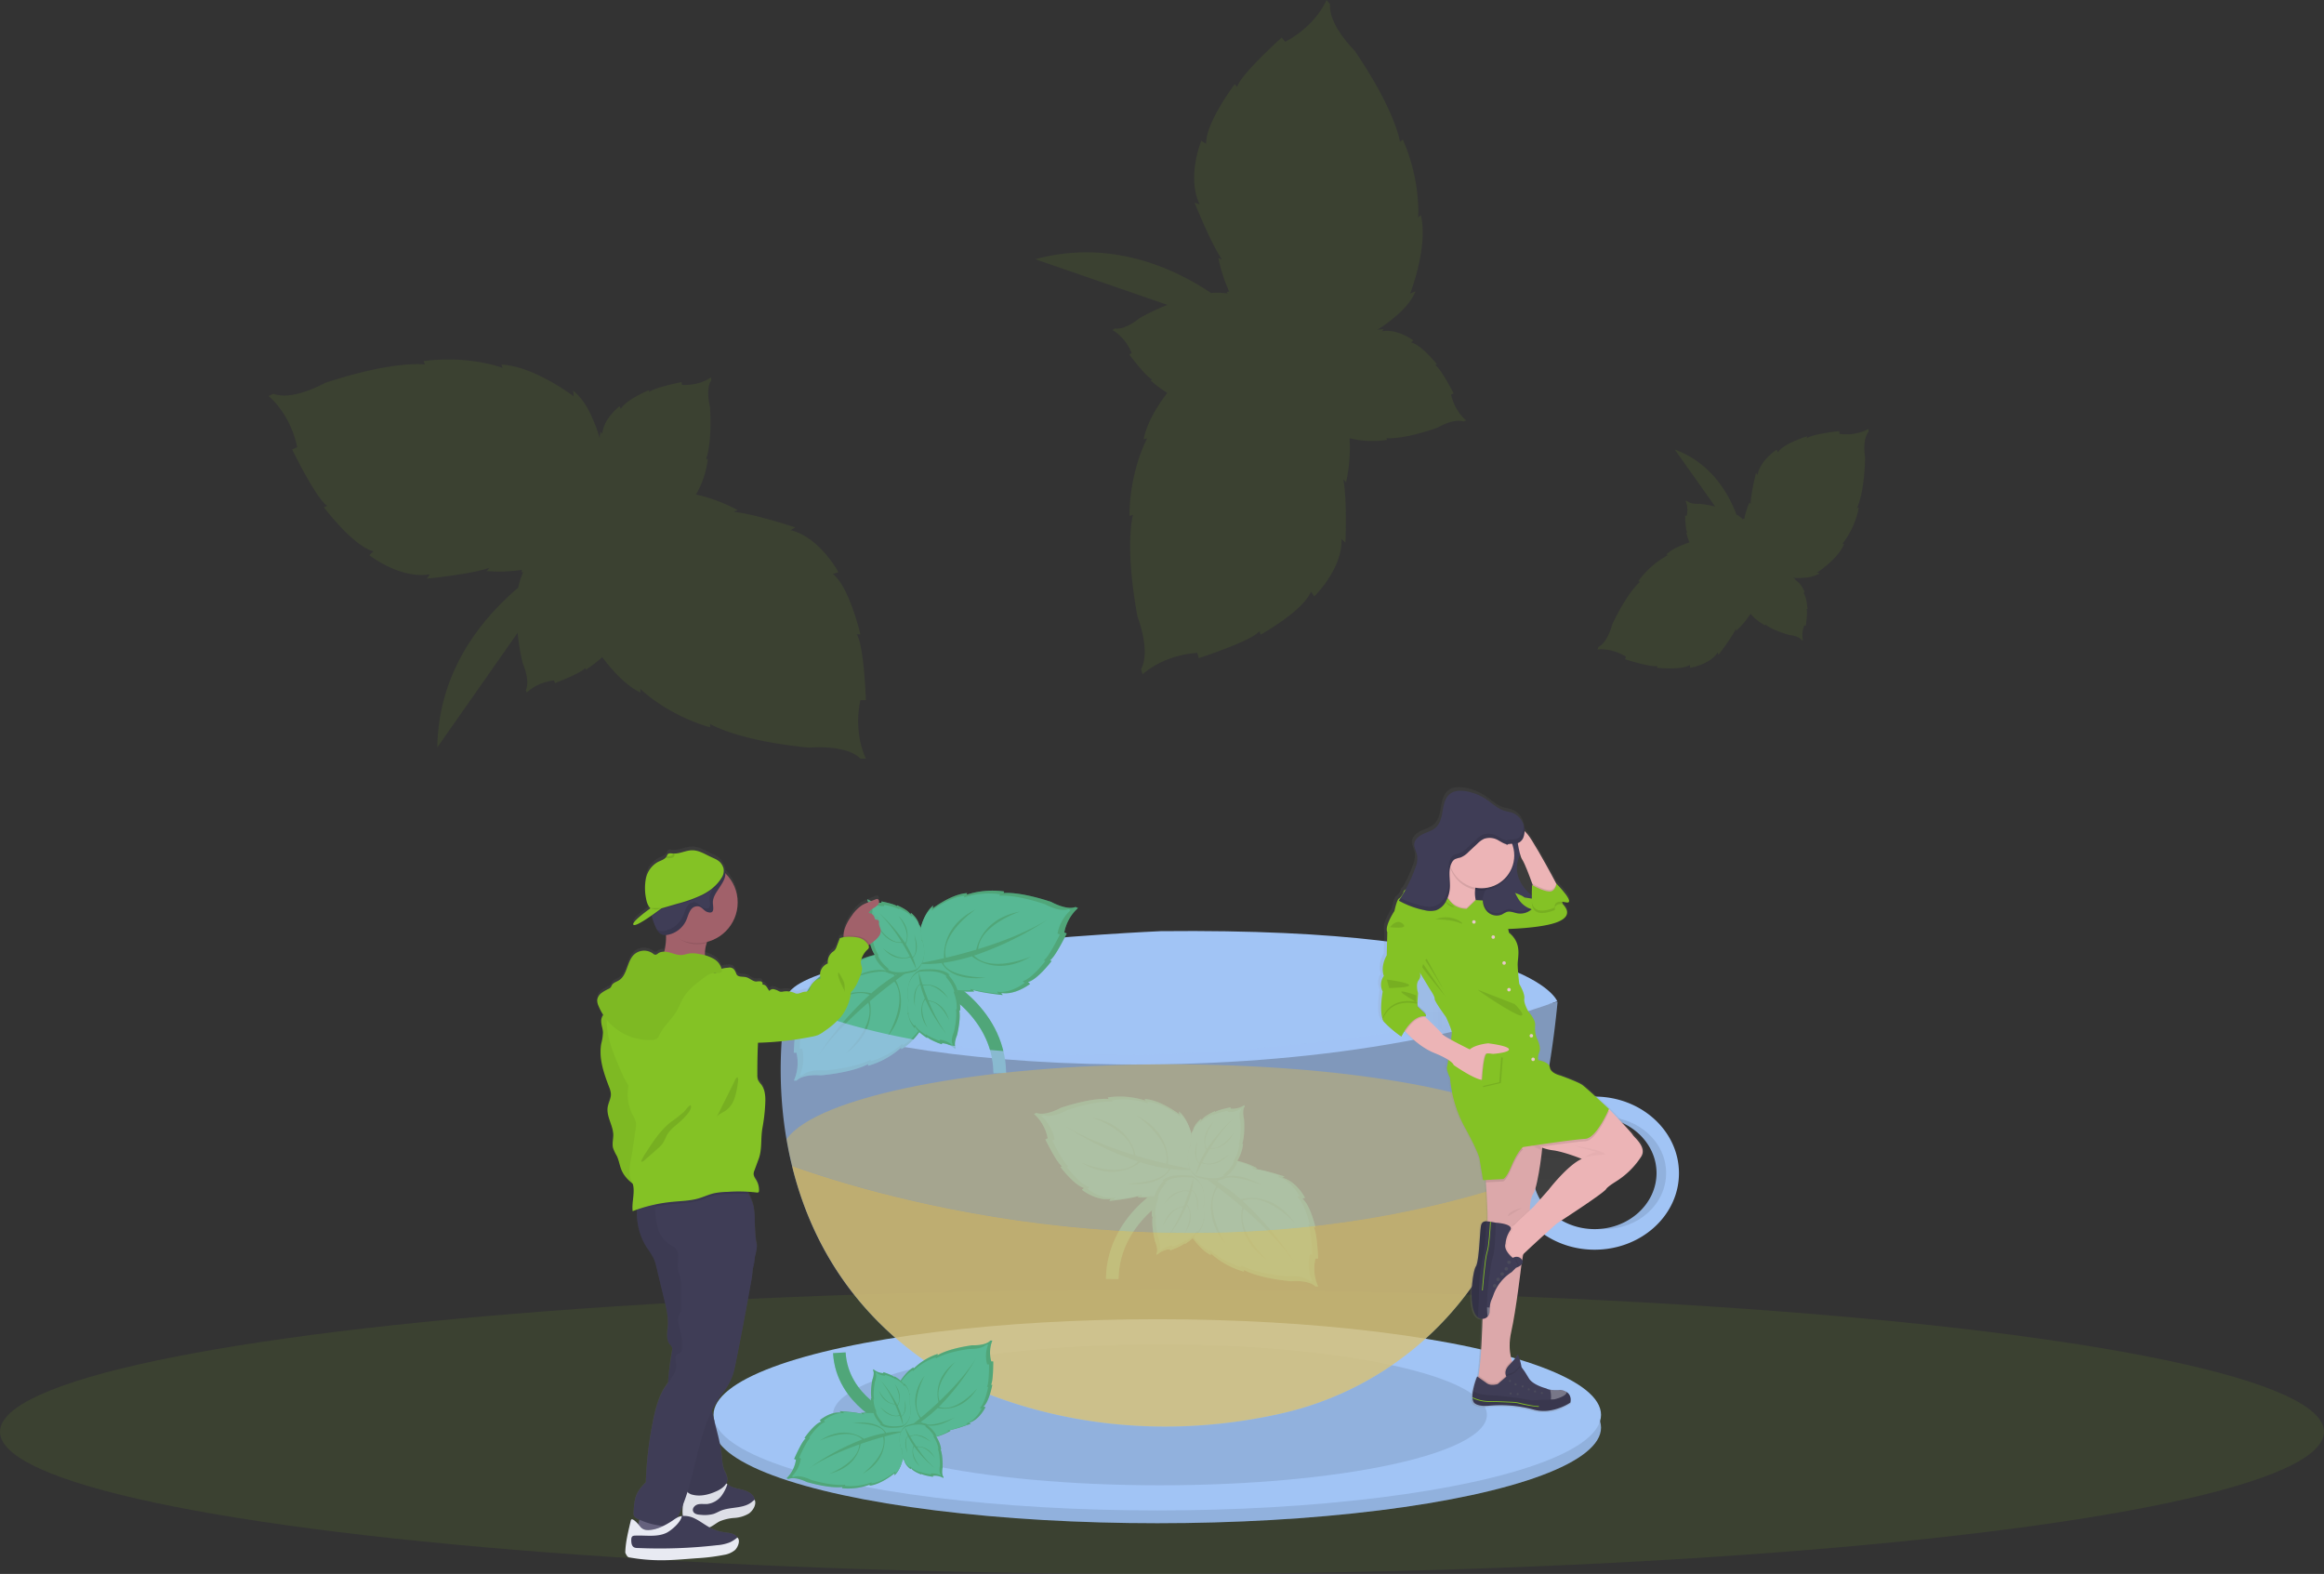 <svg xmlns="http://www.w3.org/2000/svg" xmlns:xlink="http://www.w3.org/1999/xlink" id="bb71dc38-b5aa-4337-8a5f-63914b20fae6" data-name="Layer 1" viewBox="0 0 1106.12 749.03" class="injected-svg ClassicGrid__ImageFile-sc-td9pmq-4 fNAcXv grid_media"><rect x="0" y="0" width="1106.12" height="749.03" fill="#333333" stroke="none"/><defs><linearGradient id="f1cd73ea-bab0-41a4-9ae7-11b65985e33b-2237" x1="687.83" y1="817.26" x2="687.83" y2="478.42" gradientTransform="translate(-289.16)" gradientUnits="userSpaceOnUse"><stop offset="0" stop-color="gray" stop-opacity="0.25"></stop><stop offset="0.54" stop-color="gray" stop-opacity="0.12"></stop><stop offset="1" stop-color="gray" stop-opacity="0.1"></stop></linearGradient><linearGradient id="bfa0f3e7-93bc-481b-bb94-2444c82829fd-2238" x1="1133.86" y1="747.7" x2="1133.86" y2="450.05" gradientTransform="matrix(-1, 0, 0, 1, 1900, 0)" xlink:href="#f1cd73ea-bab0-41a4-9ae7-11b65985e33b-2237"></linearGradient><linearGradient id="bd8b2140-5874-4d92-bce5-6c56d7cb8024-2239" x1="1163.35" y1="551.07" x2="1180.51" y2="551.07" gradientTransform="matrix(-1, 0, 0, 1, 1900, 0)" xlink:href="#f1cd73ea-bab0-41a4-9ae7-11b65985e33b-2237"></linearGradient></defs><title>mint tea</title><ellipse cx="553.06" cy="681.38" rx="553.06" ry="67.65" fill="#84c225" opacity="0.1"></ellipse><path d="M599.36,518.63S418.51,526.51,421.13,552s221.38,52.53,367,0C788.09,552,775.71,516.76,599.36,518.63Z" transform="translate(-46.94 -75.49)" fill="#a1c4f5"></path><path d="M456.44,408.67h2.62s-.87-26.09-4.37-31.31h1.75s-5.24-22.61-13.09-28.7l2.62-.87s-8.73-16.52-22.7-20l2.18-1.31s-19.63-6.52-29.24-7.39l1.75-.87a77.1,77.1,0,0,0-19.76-7.38,44.49,44.49,0,0,0,5.67-17L383,294s2.94-6.81,1.87-24.77c0,0-2.28-8.7.65-12.8l-.21-1.32s-5.19,4-13.77,3.55l-.21-1.32s-13,2.53-15.38,4.72l-.14-.89s-10.94,4.47-13.36,8.93l-.65-1.26s-7.09,5.38-8.11,12.38c-.07.21-.12.43-.17.64l-.77-.92-.26,1.72,0-.05s-.08.48-.2,1.28a56.28,56.28,0,0,0-3.35-9.24c-2.21-5.29-5.18-10-9.18-13.26l.26,2.74S301.14,249.68,285.55,249l.71,1.59s-16.11-6.17-37.73-3.24l.71,1.59s-14.34-2.19-47.67,8.8c0,0-15.24,8.67-24.45,5.15l-2.39,1.06s10.17,7.85,13.68,24.37L186,289.37s11.39,23.5,16.7,26.85l-1.6.71s14,18.54,23.61,20.92l-2,1.85s14.69,11.56,28.86,9.08l-1.46,2.07s20.59-2,29.72-5.11l-1.24,1.51a75.81,75.81,0,0,0,16.78-.55c-.09.4-.17.8-.22,1.2l.83-.28a36.9,36.9,0,0,0-2.39,7.54c-17.89,15.21-38,40.19-38.51,76l38.23-54.51a106.85,106.85,0,0,0,2.41,14.46s3.7,8.2,1.49,12.72l.43,1.27s4.45-4.8,13-5.79l.43,1.27s12.44-4.66,14.38-7.21l.29.85a57.45,57.45,0,0,0,7.84-6c4.61,6.17,11,13.34,18.16,16.88v-1.74s12.22,12.18,33.17,18.27V420s12.22,7.83,47.13,11.31c0,0,17.46-1.74,24.44,5.21h2.62S453,425.2,456.44,408.67Z" transform="translate(-46.94 -75.49)" fill="#84c225" opacity="0.1"></path><path d="M616.79,386.17l.72,2.52s24.85-8,28.9-12.82l.48,1.68s20.3-11.27,24-20.5l1.56,2.28s13.48-12.94,13-27.33l1.85,1.74s.86-20.67-1-30.14l1.32,1.44a77.19,77.19,0,0,0,1.65-21,44.81,44.81,0,0,0,17.87.78l-.38-.81s7.37,1,24.33-5c0,0,7.74-4.59,12.48-2.9l1.22-.57s-5.28-3.88-7.22-12.26l1.22-.57s-6-11.83-8.77-13.48l.81-.38s-7.3-9.28-12.26-10.38l1-1s-7.12-5.33-14.13-4.39l-.66,0,.68-1-1.73.23,0-.05-1.28.16a57.26,57.26,0,0,0,8-5.77c4.48-3.58,8.16-7.73,10.22-12.48l-2.56,1s8.72-22.1,5.09-37.28L721.88,179s1.5-17.18-7.28-37.15L713.26,143s-1.84-14.39-21.58-43.4c0,0-12.54-12.27-11.69-22.09l-1.68-2s-4.75,11.94-19.66,19.87l-1.68-2s-19.45,17.42-21.21,23.45l-1.12-1.34s-14,18.53-13.6,28.46l-2.35-1.45s-7.06,17.3-.77,30.24l-2.4-.83s7.61,19.24,13.1,27.16l-1.79-.78a75.75,75.75,0,0,0,5.16,16c-.41,0-.82.06-1.22.12l.5.73a36.33,36.33,0,0,0-7.91-.23c-19.54-13-49.09-25.41-83.71-16.07l62.93,21.74a107.78,107.78,0,0,0-13.24,6.3s-6.86,5.81-11.82,4.93l-1.1.77s5.84,2.95,9.15,10.88l-1.11.77s7.91,10.67,10.89,11.83l-.73.51a56.87,56.87,0,0,0,7.88,5.9c-4.66,6.13-9.77,14.29-11.22,22.11l1.67-.48s-8.34,15.1-8.42,36.91l1.67-.47s-4.15,13.9,2.12,48.42c0,0,6.48,16.3,1.72,24.93l.72,2.52S600,387.37,616.79,386.17Z" transform="translate(-46.94 -75.49)" fill="#84c225" opacity="0.1"></path><path d="M820.83,388l-.44,1.23s12.44,4,15.49,3.2l-.29.82s11.53,1.33,15.72-1.35l0,1.38s9.25-1.34,13.23-7.33l.25,1.24s6.37-8.15,8.39-12.53l.12,1a38.63,38.63,0,0,0,6.79-8.08,22.25,22.25,0,0,0,7,5.52l.08-.43s2.72,2.53,11.36,5c0,0,4.48.38,5.92,2.45l.66.12a11,11,0,0,1,.63-7.08l.67.12s1-6.57.35-8l.44.08s-.26-5.91-2-7.8l.7-.09s-1.34-4.24-4.47-5.9l-.27-.19.56-.2s-.29-.17-.77-.42h0l-.57-.31a28.83,28.83,0,0,0,4.92,0,17,17,0,0,0,7.79-2.1l-1.34-.34s10-6.45,12.93-13.68l-.87.07a41.84,41.84,0,0,0,7.85-17.23l-.86.06s3.44-6.39,3.85-23.93c0,0-1.52-8.64,1.68-12.39l-.1-1.31s-5.41,3.48-13.78,2.36l-.1-1.3S909.45,282,907,284l-.07-.87s-11.08,3.46-13.81,7.61l-.54-1.27s-7.91,5-9.12,12.07l-.73-1s-2.51,10-2.58,14.87l-.5-.84a38,38,0,0,0-2.56,8,5.64,5.64,0,0,0-.53-.31v.44a18.52,18.52,0,0,0-3.16-2.39c-4.16-11-12.56-24.63-29.37-30.91l19.27,27.16a53.87,53.87,0,0,0-7.22-1.29s-4.48.37-6.24-1.43l-.67,0a11,11,0,0,1,.55,7.1H849s.11,6.64,1,8h-.45a29.46,29.46,0,0,0,1.49,4.7c-3.68,1.13-8.13,3-11,5.72l.82.29A41.85,41.85,0,0,0,826.7,352.1l.82.29s-5.74,4.44-13.24,20.31c0,0-2.11,8.52-6.56,10.64l-.44,1.23S813.63,383.59,820.83,388Z" transform="translate(-46.94 -75.49)" fill="#84c225" opacity="0.1"></path><ellipse cx="550.81" cy="679.4" rx="211.21" ry="45.5" fill="#a1c4f5"></ellipse><ellipse cx="550.81" cy="679.4" rx="211.21" ry="45.5" opacity="0.1"></ellipse><ellipse cx="550.81" cy="673.32" rx="211.21" ry="45.5" fill="#a1c4f5"></ellipse><ellipse cx="552.06" cy="673.32" rx="155.63" ry="33.53" opacity="0.1"></ellipse><path d="M491.34,541.31s31,13.94,31.46,44.86" transform="translate(-46.94 -75.49)" fill="none" stroke="#57b894" stroke-miterlimit="10" stroke-width="6"></path><path d="M491.34,541.31s31,13.94,31.46,44.86" transform="translate(-46.94 -75.49)" fill="none" stroke="#407d3b" stroke-miterlimit="10" stroke-width="6" opacity="0.3"></path><path d="M483.73,534.67s9.55,18.2,4.56,28.13l-.41-1.24s-5.4,9.92-12,13.23V574a39.66,39.66,0,0,1-15.77,8.69v-.83s-5.82,3.73-22.42,5.38c0,0-8.3-.83-11.62,2.48h-1.25A20.65,20.65,0,0,0,426,576.45h-1.25s.42-12.41,2.08-14.89H426s2.49-10.76,6.22-13.65l-1.24-.42s4.15-7.86,10.79-9.51l-1-.62s9.34-3.11,13.91-3.52l-.83-.41S471.69,523.09,483.73,534.67Z" transform="translate(-46.94 -75.49)" fill="#57b894"></path><path d="M483.73,534.67s9.55,18.2,4.56,28.13l-.41-1.24s-5.4,9.92-12,13.23V574a39.66,39.66,0,0,1-15.77,8.69v-.83s-5.82,3.73-22.42,5.38c0,0-8.3-.83-11.62,2.48h-1.25A20.65,20.65,0,0,0,426,576.45h-1.25s.42-12.41,2.08-14.89H426s2.49-10.76,6.22-13.65l-1.24-.42s4.15-7.86,10.79-9.51l-1-.62s9.34-3.11,13.91-3.52l-.83-.41S471.69,523.09,483.73,534.67Z" transform="translate(-46.94 -75.49)" fill="#407d3b" opacity="0.3"></path><path d="M484,534.45s9.13,17.49,4.37,27l-.4-1.19s-5.17,9.54-11.52,12.71v-.79a38.11,38.11,0,0,1-15.1,8.34v-.79s-5.57,3.58-21.46,5.17c0,0-7.95-.8-11.13,2.38h-1.19a20,20,0,0,0,1.19-12.72h-1.19s.4-11.92,2-14.3h-.8s2.39-10.33,6-13.11l-1.19-.4s4-7.55,10.33-9.14l-1-.59s8.94-3,13.31-3.38l-.79-.4S472.46,523.33,484,534.45Z" transform="translate(-46.94 -75.49)" fill="#57b894"></path><path d="M435.91,578.56a150.43,150.43,0,0,1,24.91-29.63c-11.05-4.47-24.91,10.56-24.91,10.56,10.27-14.52,23.06-12,25.72-11.28a85.54,85.54,0,0,1,11.18-8.35c-5-5.34-21.41,1.74-21.41,1.74,13.17-7.57,20.06-3.69,22-2.13a55.27,55.27,0,0,1,10.55-5s-4.35,2.83-10.65,7.57c1.71,3.19,6.33,14.33-4.34,27.32,0,0,10.79-17.29,3.62-26.77-3.47,2.63-7.49,5.81-11.67,9.4.79,3.72,2,15.49-11.62,25,0,0,14.69-13.36,10.91-24.35C451.69,560,442.52,569,435.91,578.56Z" transform="translate(-46.94 -75.49)" fill="#407d3b" opacity="0.3"></path><path d="M483.81,534s-1.34-20.51,7.24-27.56l-.12,1.3s9-6.88,16.37-7.21l-.33.76a39.68,39.68,0,0,1,17.94-1.54l-.34.75s6.82-1,22.67,4.19c0,0,7.25,4.12,11.63,2.44l1.14.51a20.7,20.7,0,0,0-6.51,11.59l1.14.51s-5.42,11.17-7.94,12.77l.76.33s-6.64,8.82-11.23,10l1,.88s-7,5.5-13.73,4.32l.7,1s-9.8-1-14.14-2.43l.59.71S490.11,549.44,483.81,534Z" transform="translate(-46.94 -75.49)" fill="#57b894"></path><path d="M483.81,534s-1.34-20.51,7.24-27.56l-.12,1.3s9-6.88,16.37-7.21l-.33.76a39.68,39.68,0,0,1,17.94-1.54l-.34.75s6.82-1,22.67,4.19c0,0,7.25,4.12,11.63,2.44l1.14.51a20.7,20.7,0,0,0-6.51,11.59l1.14.51s-5.42,11.17-7.94,12.77l.76.33s-6.64,8.82-11.23,10l1,.88s-7,5.5-13.73,4.32l.7,1s-9.8-1-14.14-2.43l.59.71S490.11,549.44,483.81,534Z" transform="translate(-46.94 -75.49)" fill="#407d3b" opacity="0.3"></path><path d="M483.49,534.06s-1.26-19.68,7-26.47l-.12,1.26s8.59-6.62,15.69-7l-.32.73a38,38,0,0,1,17.18-1.5l-.32.72s6.53-1,21.71,4c0,0,6.94,4,11.13,2.34l1.09.48a19.92,19.92,0,0,0-6.25,11.14l1.09.48s-5.2,10.74-7.62,12.27l.73.32s-6.37,8.48-10.77,9.57l.93.84s-6.7,5.29-13.15,4.16l.66.95s-9.38-.9-13.53-2.31l.56.68S489.5,548.91,483.49,534.06Z" transform="translate(-46.94 -75.49)" fill="#57b894"></path><path d="M545.33,513.26a150.74,150.74,0,0,1-34.79,17c8.28,8.57,27.05.47,27.05.47-15.28,9.1-26,1.6-28.09-.14a85.93,85.93,0,0,1-13.61,3.1c2.41,6.91,20.28,7.09,20.28,7.09-15.11,1.57-19.83-4.77-21-7a55.1,55.1,0,0,1-11.67.3s5.12-.82,12.8-2.6c-.27-3.61,0-15.66,15-23.2,0,0-16.88,11.43-14.17,23,4.24-1,9.2-2.28,14.48-3.86.78-3.72,4.47-15,20.75-18.1,0,0-18.85,6.25-19.86,17.83C523.37,523.84,535.42,519.28,545.33,513.26Z" transform="translate(-46.94 -75.49)" fill="#407d3b" opacity="0.3"></path><path d="M482.73,537.68s-9.91,3.37-14.49.06l.65-.11s-4.55-3.53-5.68-7.16l.42.07a20.46,20.46,0,0,1-3.09-8.69l.42.07s-1.4-3.24-.89-11.78c0,0,1.08-4.14-.31-6.09l.1-.63a10.45,10.45,0,0,0,6.55,1.69l.1-.63s6.2,1.21,7.31,2.25l.07-.43s5.2,2.13,6.35,4.25l.31-.6s3.61,2.74,3.91,6.23l.39-.47a46.33,46.33,0,0,1,.65,7.32l.27-.39S489.52,532.51,482.73,537.68Z" transform="translate(-46.94 -75.49)" fill="#57b894"></path><path d="M482.73,537.68s-9.91,3.37-14.49.06l.65-.11s-4.55-3.53-5.68-7.16l.42.07a20.46,20.46,0,0,1-3.09-8.69l.42.07s-1.4-3.24-.89-11.78c0,0,1.08-4.14-.31-6.09l.1-.63a10.45,10.45,0,0,0,6.55,1.69l.1-.63s6.2,1.21,7.31,2.25l.07-.43s5.2,2.13,6.35,4.25l.31-.6s3.61,2.74,3.91,6.23l.39-.47a46.33,46.33,0,0,1,.65,7.32l.27-.39S489.52,532.51,482.73,537.68Z" transform="translate(-46.94 -75.49)" fill="#407d3b" opacity="0.3"></path><path d="M483.05,536.83s-9.27,3.11-13.56,0l.61-.1s-4.26-3.27-5.32-6.63l.39.06a18.89,18.89,0,0,1-2.91-8l.39.06s-1.31-3-.85-10.9c0,0,1-3.83-.3-5.63l.09-.59a9.85,9.85,0,0,0,6.13,1.58l.1-.58s5.8,1.12,6.84,2.08l.06-.38s4.87,2,5.95,3.94l.29-.56s3.39,2.54,3.67,5.77l.37-.44a42.48,42.48,0,0,1,.61,6.78l.26-.36S489.4,532.06,483.05,536.83Z" transform="translate(-46.94 -75.49)" fill="#57b894"></path><path d="M465.22,509.86a74.69,74.69,0,0,1,12.55,14.5c3.05-5.06-3.22-13-3.22-13,6.31,6.16,4.07,12.22,3.51,13.47a42.48,42.48,0,0,1,3.22,6.12c3-2,.81-10.61.81-10.61,2.68,7,.24,10.1-.67,10.95a26.82,26.82,0,0,1,1.63,5.55s-1-2.35-2.87-5.8c-1.7.59-7.51,2-13-4.26,0,0,7.62,6.63,12.82,3.86-1-1.9-2.26-4.11-3.69-6.44-1.88.1-7.74-.24-11.31-7.64,0,0,5.39,8.23,11.06,7.25A73.08,73.08,0,0,0,465.22,509.86Z" transform="translate(-46.94 -75.49)" fill="#407d3b" opacity="0.3"></path><path d="M484.7,537.19S495,535.51,499,539.54h-.67s3.9,4.24,4.41,8l-.4-.13a20.38,20.38,0,0,1,1.6,9.08l-.4-.14s.85,3.43-1.07,11.77c0,0-1.76,3.9-.71,6l-.21.6a10.43,10.43,0,0,0-6.17-2.75l-.21.6s-5.91-2.22-6.84-3.43l-.13.41s-4.78-3-5.56-5.25l-.4.54s-3.11-3.29-2.82-6.79l-.47.4a46.16,46.16,0,0,1,.58-7.32l-.34.33S477.14,541.16,484.7,537.19Z" transform="translate(-46.94 -75.49)" fill="#57b894"></path><path d="M484.7,537.09S495,535.41,499,539.44h-.67s3.9,4.23,4.41,8l-.4-.13a20.36,20.36,0,0,1,1.6,9.07l-.4-.13s.85,3.43-1.07,11.76c0,0-1.76,3.9-.71,6l-.21.61a10.41,10.41,0,0,0-6.17-2.76l-.21.61s-5.91-2.22-6.84-3.43l-.13.4s-4.78-3-5.56-5.24l-.4.54s-3.11-3.3-2.82-6.79l-.47.4a46.34,46.34,0,0,1,.58-7.33l-.34.34S477.14,541.06,484.7,537.09Z" transform="translate(-46.94 -75.49)" fill="#407d3b" opacity="0.3"></path><path d="M484.25,538s9.65-1.52,13.37,2.23H497s3.66,3.93,4.15,7.42l-.37-.13a18.86,18.86,0,0,1,1.52,8.42l-.37-.13s.8,3.18-1,10.89c0,0-1.63,3.61-.64,5.61l-.19.56a9.85,9.85,0,0,0-5.78-2.58l-.19.56s-5.54-2.07-6.4-3.19l-.13.37s-4.47-2.76-5.21-4.88l-.38.5s-2.91-3.06-2.65-6.3l-.44.38a42.16,42.16,0,0,1,.52-6.79l-.31.31S477.2,541.62,484.25,538Z" transform="translate(-46.94 -75.49)" fill="#57b894"></path><path d="M497.35,567.53a74.32,74.32,0,0,1-10-16.38c-3.85,4.48,1,13.36,1,13.36-5.19-7.12-2-12.73-1.22-13.86a42.43,42.43,0,0,1-2.16-6.57c-3.29,1.5-2.56,10.33-2.56,10.33-1.47-7.38,1.44-10,2.48-10.69a27.68,27.68,0,0,1-.68-5.75s.63,2.49,1.87,6.2c1.77-.3,7.73-.7,12.14,6.37,0,0-6.42-7.81-12-5.94.68,2,1.54,4.43,2.57,7,1.87.22,7.58,1.53,9.88,9.41,0,0-3.95-9-9.71-9A72.89,72.89,0,0,0,497.35,567.53Z" transform="translate(-46.94 -75.49)" fill="#407d3b" opacity="0.3"></path><path d="M607.77,639.31s-31,13.94-31.46,44.86" transform="translate(-46.94 -75.49)" fill="none" stroke="#57b894" stroke-miterlimit="10" stroke-width="6"></path><path d="M607.77,639.31s-31,13.94-31.46,44.86" transform="translate(-46.94 -75.49)" fill="none" stroke="#407d3b" stroke-miterlimit="10" stroke-width="6" opacity="0.3"></path><path d="M615.39,632.67s-9.55,18.2-4.57,28.13l.42-1.24s5.39,9.92,12,13.23V672a39.66,39.66,0,0,0,15.77,8.69v-.83s5.81,3.73,22.42,5.38c0,0,8.3-.83,11.62,2.48h1.25a20.65,20.65,0,0,1-1.25-13.23h1.25s-.42-12.41-2.08-14.89h.83s-2.49-10.76-6.23-13.65l1.25-.42S664,637.63,657.32,636l1-.62s-9.34-3.11-13.9-3.52l.83-.41S627.43,621.09,615.39,632.67Z" transform="translate(-46.94 -75.49)" fill="#57b894"></path><path d="M615.39,632.67s-9.55,18.2-4.57,28.13l.42-1.24s5.39,9.92,12,13.23V672a39.66,39.66,0,0,0,15.77,8.69v-.83s5.81,3.73,22.42,5.38c0,0,8.3-.83,11.62,2.48h1.25a20.65,20.65,0,0,1-1.25-13.23h1.25s-.42-12.41-2.08-14.89h.83s-2.49-10.76-6.23-13.65l1.25-.42S664,637.63,657.32,636l1-.62s-9.34-3.11-13.9-3.52l.83-.41S627.43,621.09,615.39,632.67Z" transform="translate(-46.94 -75.49)" fill="#407d3b" opacity="0.3"></path><path d="M615.13,632.45s-9.14,17.49-4.37,27l.4-1.19s5.16,9.54,11.52,12.71v-.79a38,38,0,0,0,15.1,8.34v-.79s5.56,3.58,21.46,5.17c0,0,7.94-.8,11.12,2.38h1.19a20,20,0,0,1-1.19-12.72h1.19s-.39-11.92-2-14.3h.79s-2.38-10.33-6-13.11l1.19-.4s-4-7.55-10.33-9.14l1-.59s-8.94-3-13.31-3.38l.79-.4S626.65,621.33,615.13,632.45Z" transform="translate(-46.94 -75.49)" fill="#57b894"></path><path d="M663.21,676.56a150.43,150.43,0,0,0-24.91-29.63c11.05-4.47,24.91,10.56,24.91,10.56-10.27-14.52-23.06-12-25.73-11.28a84.78,84.78,0,0,0-11.17-8.35c5-5.34,21.4,1.74,21.4,1.74-13.16-7.57-20.06-3.69-22-2.13a55.56,55.56,0,0,0-10.55-5s4.35,2.83,10.65,7.57c-1.72,3.19-6.33,14.33,4.34,27.32,0,0-10.79-17.29-3.62-26.77,3.47,2.63,7.48,5.81,11.67,9.4-.8,3.72-2,15.49,11.62,25,0,0-14.69-13.36-10.92-24.35C647.43,658,656.6,667,663.21,676.56Z" transform="translate(-46.94 -75.49)" fill="#407d3b" opacity="0.3"></path><path d="M615.31,632s1.34-20.51-7.24-27.56l.12,1.3s-9-6.88-16.37-7.21l.33.76a39.68,39.68,0,0,0-17.94-1.54l.34.75s-6.83-1-22.67,4.19c0,0-7.26,4.12-11.64,2.44l-1.13.51a20.77,20.77,0,0,1,6.51,11.59l-1.14.51s5.41,11.17,7.94,12.77l-.76.33s6.64,8.82,11.23,10l-1,.88s7,5.5,13.73,4.32l-.7,1s9.79-1,14.14-2.43l-.6.71S609,647.44,615.31,632Z" transform="translate(-46.94 -75.49)" fill="#57b894"></path><path d="M615.31,632s1.34-20.51-7.24-27.56l.12,1.3s-9-6.88-16.37-7.21l.33.76a39.68,39.68,0,0,0-17.94-1.54l.34.75s-6.83-1-22.67,4.19c0,0-7.26,4.12-11.64,2.44l-1.13.51a20.77,20.77,0,0,1,6.51,11.59l-1.14.51s5.41,11.17,7.94,12.77l-.76.33s6.64,8.82,11.23,10l-1,.88s7,5.5,13.73,4.32l-.7,1s9.79-1,14.14-2.43l-.6.71S609,647.44,615.31,632Z" transform="translate(-46.94 -75.49)" fill="#407d3b" opacity="0.3"></path><path d="M615.63,632.06s1.26-19.68-7-26.47l.12,1.26s-8.59-6.62-15.69-7l.32.73a38,38,0,0,0-17.18-1.5l.32.72s-6.54-1-21.71,4c0,0-6.94,3.95-11.13,2.34l-1.09.48a20,20,0,0,1,6.25,11.14l-1.09.48S553,629,555.4,630.55l-.73.32s6.37,8.48,10.77,9.57l-.93.84s6.7,5.29,13.15,4.16l-.66.95s9.38-.9,13.53-2.31l-.56.68S609.61,646.91,615.63,632.06Z" transform="translate(-46.94 -75.49)" fill="#57b894"></path><path d="M553.79,611.26a150.74,150.74,0,0,0,34.79,17c-8.28,8.57-27.05.47-27.05.47,15.28,9.1,26,1.6,28.09-.14a86.06,86.06,0,0,0,13.6,3.1c-2.4,6.91-20.27,7.09-20.27,7.09,15.1,1.57,19.83-4.77,21-7a55.09,55.09,0,0,0,11.67.3s-5.12-.82-12.81-2.6c.28-3.61,0-15.66-15.05-23.2,0,0,16.88,11.43,14.18,23-4.24-1-9.2-2.28-14.48-3.86-.78-3.72-4.48-15-20.75-18.1,0,0,18.84,6.25,19.85,17.83C575.75,621.84,563.7,617.28,553.79,611.26Z" transform="translate(-46.94 -75.49)" fill="#407d3b" opacity="0.3"></path><path d="M616.38,635.68s9.92,3.37,14.5.06l-.66-.11s4.56-3.53,5.68-7.16l-.41.07a20.46,20.46,0,0,0,3.09-8.69l-.42.07s1.4-3.24.89-11.78c0,0-1.08-4.14.31-6.09l-.1-.63a10.48,10.48,0,0,1-6.55,1.69l-.1-.63s-6.2,1.21-7.31,2.25l-.07-.43s-5.2,2.13-6.35,4.25l-.31-.6s-3.62,2.74-3.91,6.23l-.4-.47a46.72,46.72,0,0,0-.64,7.32l-.27-.39S609.59,630.51,616.38,635.68Z" transform="translate(-46.94 -75.49)" fill="#57b894"></path><path d="M616.38,635.68s9.92,3.37,14.5.06l-.66-.11s4.56-3.53,5.68-7.16l-.41.07a20.46,20.46,0,0,0,3.09-8.69l-.42.07s1.4-3.24.89-11.78c0,0-1.08-4.14.31-6.09l-.1-.63a10.48,10.48,0,0,1-6.55,1.69l-.1-.63s-6.2,1.21-7.31,2.25l-.07-.43s-5.2,2.13-6.35,4.25l-.31-.6s-3.62,2.74-3.91,6.23l-.4-.47a46.72,46.72,0,0,0-.64,7.32l-.27-.39S609.59,630.51,616.38,635.68Z" transform="translate(-46.94 -75.49)" fill="#407d3b" opacity="0.3"></path><path d="M616.07,634.83s9.26,3.11,13.56,0l-.61-.1s4.26-3.27,5.32-6.63l-.39.06a18.81,18.81,0,0,0,2.9-8l-.38.06s1.31-3,.85-10.9c0,0-1-3.83.3-5.63l-.1-.59a9.85,9.85,0,0,1-6.13,1.58l-.09-.58s-5.8,1.12-6.84,2.08l-.07-.38s-4.86,2-5.95,3.94l-.28-.56s-3.39,2.54-3.67,5.77l-.37-.44a42.48,42.48,0,0,0-.61,6.78l-.26-.36S609.72,630.06,616.07,634.83Z" transform="translate(-46.94 -75.49)" fill="#57b894"></path><path d="M633.9,607.86a74.55,74.55,0,0,0-12.56,14.5c-3-5.06,3.22-13,3.22-13-6.3,6.16-4.07,12.22-3.51,13.47a41.45,41.45,0,0,0-3.21,6.12c-3-2-.82-10.61-.82-10.61-2.67,7-.24,10.1.68,10.95a26.82,26.82,0,0,0-1.63,5.55s1-2.35,2.87-5.8c1.7.59,7.51,2,13-4.26,0,0-7.62,6.63-12.82,3.86,1-1.9,2.26-4.11,3.69-6.44,1.88.1,7.74-.24,11.31-7.64,0,0-5.39,8.23-11.07,7.25A73.54,73.54,0,0,1,633.9,607.86Z" transform="translate(-46.94 -75.49)" fill="#407d3b" opacity="0.3"></path><path d="M614.42,635.19s-10.34-1.68-14.31,2.35h.67s-3.9,4.24-4.41,8l.4-.13a20.46,20.46,0,0,0-1.61,9.08l.4-.14s-.84,3.43,1.08,11.77c0,0,1.76,3.9.71,6l.2.6a10.48,10.48,0,0,1,6.18-2.75l.2.6s5.92-2.22,6.84-3.43l.14.41s4.77-3,5.56-5.25l.4.54s3.11-3.29,2.82-6.79l.47.4a46.16,46.16,0,0,0-.58-7.32l.33.33S622,639.16,614.42,635.19Z" transform="translate(-46.94 -75.49)" fill="#57b894"></path><path d="M614.42,635.09s-10.34-1.68-14.31,2.35h.67s-3.9,4.23-4.41,8l.4-.13a20.44,20.44,0,0,0-1.61,9.07l.4-.13s-.84,3.43,1.08,11.76c0,0,1.76,3.9.71,6l.2.61a10.46,10.46,0,0,1,6.18-2.76l.2.61s5.92-2.22,6.84-3.43l.14.4s4.77-3,5.56-5.24l.4.54s3.11-3.3,2.82-6.79l.47.4a46.34,46.34,0,0,0-.58-7.33l.33.34S622,639.06,614.42,635.09Z" transform="translate(-46.94 -75.49)" fill="#407d3b" opacity="0.3"></path><path d="M614.87,636s-9.65-1.52-13.38,2.23h.62s-3.66,3.93-4.14,7.42l.37-.13a19,19,0,0,0-1.53,8.42l.38-.13s-.8,3.18,1,10.89c0,0,1.63,3.61.64,5.61l.19.56a9.85,9.85,0,0,1,5.78-2.58l.19.56s5.53-2.07,6.4-3.19l.13.37s4.47-2.76,5.21-4.88l.38.5s2.91-3.06,2.65-6.3l.44.38a43.41,43.41,0,0,0-.52-6.79l.31.31S621.92,639.62,614.87,636Z" transform="translate(-46.94 -75.49)" fill="#57b894"></path><path d="M601.77,665.53a74.32,74.32,0,0,0,10-16.38c3.85,4.48-1,13.36-1,13.36,5.19-7.12,2-12.73,1.22-13.86a42.4,42.4,0,0,0,2.15-6.57c3.3,1.5,2.57,10.33,2.57,10.33,1.47-7.38-1.44-10-2.49-10.69a27,27,0,0,0,.69-5.75s-.64,2.49-1.87,6.2c-1.77-.3-7.73-.7-12.14,6.37,0,0,6.41-7.81,12-5.94-.69,2-1.54,4.43-2.57,7-1.87.22-7.59,1.53-9.88,9.41,0,0,4-9,9.71-9A73.34,73.34,0,0,1,601.77,665.53Z" transform="translate(-46.94 -75.49)" fill="#407d3b" opacity="0.3"></path><path d="M788.28,552.22A450.45,450.45,0,0,1,778.76,611c-2.2,9.38-4.62,18.06-7.19,26.1q-1,3-2,6-2.22,6.51-4.57,12.44a152.52,152.52,0,0,1-108.54,92.74c-95.86,21.44-161.63-20-161.63-20-41.11-25.74-60.7-60.73-69.58-92.73-.48-1.75-.94-3.48-1.35-5.21-1.05-4.27-1.91-8.46-2.61-12.56-6.25-36.57,0-65.47,0-65.47C549.65,609.25,788.28,552.22,788.28,552.22Z" transform="translate(-46.94 -75.49)" fill="#a1c4f5" opacity="0.7"></path><path d="M771.57,637.09q-3.14,9.84-6.54,18.39a152.52,152.52,0,0,1-108.54,92.74c-95.86,21.44-161.63-20-161.63-20-43.35-27.14-62.77-64.57-70.93-97.93C454.43,641.41,609.16,692,771.57,637.09Z" transform="translate(-46.94 -75.49)" fill="#fcc329" opacity="0.5"></path><path d="M805.94,597.35a42.39,42.39,0,0,0-26.79,9.3q-.71,3.29-1.46,6.47c-2.2,9.38-4.62,18.07-7.19,26.1q-1,3-2,6l-.34,1c5.6,14,20.38,24,37.75,24,22.17,0,40.14-16.3,40.14-36.4S828.11,597.35,805.94,597.35Zm0,63.08c-16.26,0-29.44-11.95-29.44-26.69s13.18-26.69,29.44-26.69,29.44,12,29.44,26.69S822.2,660.43,805.94,660.43Z" transform="translate(-46.94 -75.49)" fill="#a1c4f5"></path><path d="M466,515.88a9.69,9.69,0,0,1-.71-2c-.08-.79.22-1.83-.47-2.2-.39-.21-.93,0-1.27-.33a1.54,1.54,0,0,1-.38-.87,3,3,0,0,0-2.78-2.17c.75-2,3.43-2.48,4.61-4.23.6-.87.41-2.48-.64-2.49a1.92,1.92,0,0,0-.71.19l-3.91,1.61a20.07,20.07,0,0,0-2.21,1,17.3,17.3,0,0,0-5.2,5.23,22.8,22.8,0,0,0-3.23,5.88,13.3,13.3,0,0,0-.69,4c0,.14,0,.28,0,.41-.63.11-1.15.39-1.82.52-.51,1.34-1,2.68-1.52,4a5,5,0,0,1-1,1.83,7.92,7.92,0,0,1-1.07.84,6.21,6.21,0,0,0-2.13,5.41,5.81,5.81,0,0,0-3.42,7.16,6.83,6.83,0,0,0-5,4.42,3.22,3.22,0,0,1-.65,1.37,2.62,2.62,0,0,1-1.74.54c-1.71.11-3.21,1.46-4.76.73a9.64,9.64,0,0,0-5.65-.8,4.11,4.11,0,0,1-1.21.11,3,3,0,0,1-1-.35,8.16,8.16,0,0,0-2.25-.88,2.09,2.09,0,0,0-2.12.82c-.55-.59-.87-1.36-1.37-2a2.17,2.17,0,0,0-2.06-1c.52-.46,0-1.38-.68-1.55a8.41,8.41,0,0,0-2.06.08c-1.79,0-3.17-1.65-4.9-2.08s-3.73.08-4.55-1.35c-.27-.46-.34-1.07-.71-1.41a2.7,2.7,0,0,0-.52-1.06,3.44,3.44,0,0,0-2.76-.82,11,11,0,0,0-3.2.55,3.59,3.59,0,0,0-.11-.41,8.09,8.09,0,0,0-3.55-4.36,14.68,14.68,0,0,0-4.2-1.71c0-.13,0-.26,0-.39a16.52,16.52,0,0,1,.85-5.45c.06-.19.13-.38.2-.57a19.51,19.51,0,0,0,8.77-32.72,6.05,6.05,0,0,0-.15-1.17,5.78,5.78,0,0,0-1.18-2.28,7.18,7.18,0,0,0-4.07-3.71c-.51-.25-1.05-.48-1.62-.74-2.84-1.28-5.58-3.16-8.8-3.15-2.94,0-5.76,1.62-8.66,1.56h-.44l-.26,0c-.82-.1-1.79-.29-2.33.34a3.77,3.77,0,0,0-.41.8,1.82,1.82,0,0,1-.15.27h0a2.59,2.59,0,0,1-.37.5h0c-.93,1-2.51,1.49-3.81,2.16a11.65,11.65,0,0,0-5.62,7.78,24.58,24.58,0,0,0,.08,9.85,8.12,8.12,0,0,0,2.08,4.5h0l0,0s-9.8,7-8,8c1,.53,5-2,8.53-4.49,0,.15.07.3.11.45a32.7,32.7,0,0,0,1.6,4.58c.74,1.75,1.78,3.64,3.61,4.17a4.3,4.3,0,0,0,1.24.14l.32,0a28.9,28.9,0,0,1-.84,8,4.86,4.86,0,0,0-3,.83,2.48,2.48,0,0,1-1.21.65,2.16,2.16,0,0,1-1.26-.62,7.11,7.11,0,0,0-8.9.47c-3.55,3.34-3.15,9.88-7.31,12.42-1.14.7-2.61,1.07-3.28,2.24a7.75,7.75,0,0,1-.56,1.07,3,3,0,0,1-1,.72,19.12,19.12,0,0,0-3.43,2,5,5,0,0,0-2,3.33,6.33,6.33,0,0,0,.61,2.79,26.38,26.38,0,0,0,2.28,4.38,4.63,4.63,0,0,0-.92,2.16c-.3,2.06.69,4.09.8,6.17a23.13,23.13,0,0,1-.81,5.39c-1.29,7,1.18,14.07,3.7,20.71a10.73,10.73,0,0,1,.88,3.41c.06,2.17-1.18,4.15-1.52,6.29-.71,4.51,2.59,8.74,2.66,13.3,0,2.1-.63,4.23-.11,6.27a22.88,22.88,0,0,0,1.79,3.78c1.06,2.24,1.35,4.79,2.36,7a16.82,16.82,0,0,0,5.22,6.22c1.27,4-.54,8.88,0,13.16.69-.27,1.39-.52,2.08-.77a30.17,30.17,0,0,0,4.63,18.21,42.56,42.56,0,0,1,3.32,5.36,25.13,25.13,0,0,1,1.3,4.25q1.84,7.67,3.68,15.33c1,4.14,2,8.36,1.7,12.61-.21,3-.95,6.29.86,8.63a6,6,0,0,1,1.1,1.51,3.83,3.83,0,0,1,0,2,133.5,133.5,0,0,0-1.82,15c-.41.55-.82,1.1-1.19,1.66-3,4.4-4.47,9.68-5.64,14.89a179.53,179.53,0,0,0-3.78,31.11,21,21,0,0,0-3.86,4.7c-1.58,2.93-1.78,6.37-1.95,9.7a3.45,3.45,0,0,0,.18,1.6,3.27,3.27,0,0,0,1.66,1.39l.91.43c-.2.73-.37,1.48-.53,2.23-1.15-1.3-3.22-3.37-3.57-1.85a74.53,74.53,0,0,0-1.87,15.39,1.3,1.3,0,0,0,1.39,1.56A85.79,85.79,0,0,0,362,817.26c4.14,0,8.28-.34,12.41-.65l4.22-.33a92,92,0,0,0,12.95-1.61,10.73,10.73,0,0,0,5.21-2.3c1.39-1.31,2.1-3.55,1.13-5.21v0c-1.18-2-3.93-2.16-6.24-2.48a20.35,20.35,0,0,1-6.53-2.08c-.47-.24-.91-.5-1.36-.76l.35-.1c2-.67,3.55-2.19,5.42-3.12a21.92,21.92,0,0,1,7-1.61,15.25,15.25,0,0,0,6.84-2.09,6,6,0,0,0,2.75-5.78c0-.15-.07-.31-.11-.46-.74-2.37-3.3-3.62-5.7-4.25s-5-.94-6.92-2.48l-.28-.23c-.16-.13-.33-.27-.51-.4a4,4,0,0,0,.57-2.39,12.08,12.08,0,0,0-1.39-3.69c-1-2.38-1.1-5-1.37-7.61-.69-6.47-2.68-12.72-4.18-19.05q-.25-1.08-.48-2.16a46.21,46.21,0,0,1,5.32-8.54,27.77,27.77,0,0,0,5.11-10.09c.31-1.13.54-2.28.77-3.42q4-19.85,7.53-39.78a32.8,32.8,0,0,0,.67-5.75,17.29,17.29,0,0,0,1-5.44c.69-2.69,1.39-5.51.83-7.28-.4-1.24-.6-5.5-.82-9.59a36.72,36.72,0,0,0-.4-6.54c-.06-.37-.13-.74-.22-1.11a3.58,3.58,0,0,0-.13-.54,18.79,18.79,0,0,0-1.29-3.57,14.61,14.61,0,0,0-1-2,9,9,0,0,0-.74-1.09c1.53.07,3.05.2,4.56.42.37.06.83.09,1.05-.22a1,1,0,0,0,.14-.55,9.31,9.31,0,0,0-1.19-5c-.58-1-1.4-2-1.37-3.25a4.76,4.76,0,0,1,.4-1.61l2-5.46c1.72-4.6.9-9.95,1.79-14.79a86,86,0,0,0,1.34-11.44c.17-3.28.06-6.83-1.91-9.45a11.43,11.43,0,0,1-1.48-2.08,6.36,6.36,0,0,1-.36-2.49q0-7.71.31-15.4a151.08,151.08,0,0,0,25.7-2.91,17.22,17.22,0,0,0,2.92-.78,15.8,15.8,0,0,0,3-1.86,37.71,37.71,0,0,0,8-7A23.53,23.53,0,0,0,452,546.18c2.09-1.93,3.19-4.68,4.24-7.32a11.21,11.21,0,0,0,1-3.56c.06-1.26-.77-2.58-.54-3.82a10.08,10.08,0,0,1,3.07-5.55,2.07,2.07,0,0,0,.73-1,1.59,1.59,0,0,0-.17-1,.6.6,0,0,1-.06-.11l.59-.39c.68-.48,1.33-1,2-1.54a12.14,12.14,0,0,0,2.56-2.6A4.21,4.21,0,0,0,466,515.88Zm-94,281a4.36,4.36,0,0,0-.52,0,6.47,6.47,0,0,0-1.86.53l-.14.07q1.22-2.62,2.25-5.32l.24-.64-.09,1.2A14.86,14.86,0,0,0,372,796.85Z" transform="translate(-46.94 -75.49)" fill="url(#f1cd73ea-bab0-41a4-9ae7-11b65985e33b-2237)"></path><path d="M382.45,529.72c.07,2.84,1,5.6,1.19,8.44-8.38.42-16.65-3.65-24.95-2.4,2.32-1.5,3.56-4.21,4.29-6.87a28.71,28.71,0,0,0,.82-10.56,3.55,3.55,0,0,0-.11-.59c-.3-1.39-1.1-3.36-.89-4.45.28-1.45,1.65-1.17,2.88-1.08a108.34,108.34,0,0,1,11.19,1.44c1,.17,10.36,2.52,10.5,2.27a44.09,44.09,0,0,0-4.07,8.38A16.35,16.35,0,0,0,382.45,529.72Z" transform="translate(-46.94 -75.49)" fill="#a1616a"></path><path d="M465.36,520.92a12.28,12.28,0,0,1-2.56,2.58c-.64.52-1.29,1-2,1.53a8.51,8.51,0,0,1-4.2,1.71c-2,.13-6.23-1-7.47-2.75a5,5,0,0,1-.72-2.86,13.23,13.23,0,0,1,.69-4,22.63,22.63,0,0,1,3.23-5.85,17.27,17.27,0,0,1,5.2-5.19,20.07,20.07,0,0,1,2.21-1l3.91-1.6a1.92,1.92,0,0,1,.71-.19c1.05,0,1.24,1.61.64,2.48-1.18,1.74-3.86,2.22-4.61,4.2a3,3,0,0,1,2.78,2.16,1.54,1.54,0,0,0,.38.87c.34.28.88.12,1.27.33.69.37.39,1.4.47,2.18a9.69,9.69,0,0,0,.71,2A4.18,4.18,0,0,1,465.36,520.92Z" transform="translate(-46.94 -75.49)" fill="#a1616a"></path><path d="M349.8,806.32a3,3,0,0,1,2.6-.39A95.45,95.45,0,0,0,367,807.11c.61-3-1.17-5.9-1.74-8.9a8.1,8.1,0,0,0-.58-2.25c-.69-1.33-2.24-1.93-3.7-2.24-2.64-.56-6.76-1.54-8.23,1.13C351,798.05,350.44,802.77,349.8,806.32Z" transform="translate(-46.94 -75.49)" fill="#65617d"></path><path d="M403.37,795a15.5,15.5,0,0,1-6.84,2.08,21.9,21.9,0,0,0-7,1.6c-1.87.92-3.44,2.44-5.42,3.1a11.25,11.25,0,0,1-5.62.09c-2.22-.42-4.59-1.23-5.79-3.15-1.07-1.7-.95-3.87-.81-5.87.18-2.27.34-4.54.51-6.82a3.18,3.18,0,0,1,.42-1.64c1.61-2.34,5.51,1,7.6,1a14.71,14.71,0,0,0,9.26-4,2.52,2.52,0,0,1,.72-.54c.94-.43,1.88.35,2.72,1l.28.23c1.94,1.53,4.54,1.84,6.92,2.46s5,1.87,5.7,4.23c0,.15.08.3.11.45A6,6,0,0,1,403.37,795Z" transform="translate(-46.94 -75.49)" fill="#3f3d56"></path><path d="M403.37,795a15.5,15.5,0,0,1-6.84,2.08,21.9,21.9,0,0,0-7,1.6c-1.87.92-3.44,2.44-5.42,3.1a11.25,11.25,0,0,1-5.62.09c-2.22-.42-4.59-1.23-5.79-3.15-1.07-1.7-.95-3.87-.81-5.87.18-2.27.34-4.54.51-6.82a3.18,3.18,0,0,1,.42-1.64c1.61-2.34,5.51,1,7.6,1a14.71,14.71,0,0,0,9.26-4,2.52,2.52,0,0,1,.72-.54c.94-.43,1.88.35,2.72,1l.28.23c1.94,1.53,4.54,1.84,6.92,2.46s5,1.87,5.7,4.23c0,.15.08.3.11.45A6,6,0,0,1,403.37,795Z" transform="translate(-46.94 -75.49)" fill="#3f3d56"></path><path d="M403.37,795.78a15.37,15.37,0,0,1-6.84,2.08,22.17,22.17,0,0,0-7,1.6c-1.87.93-3.44,2.44-5.42,3.1a11.25,11.25,0,0,1-5.62.09,9.31,9.31,0,0,1-5.79-3.91c-1.07-1.7-.95-3.87-.81-5.87.18-2.27.34-4.54.51-6.82a3.18,3.18,0,0,1,.42-1.64c1.61-2.34,5.51,1,7.6,1a14.71,14.71,0,0,0,9.26-4,2.52,2.52,0,0,1,.72-.54c.94-.43,1.88.35,2.72,1a19.18,19.18,0,0,1-2.32,4.8,10,10,0,0,1-7.3,4.57c-1.48.11-3-.19-4.43.19s-2.76,1.85-2.25,3.24,2.24,1.65,3.69,1.73a16.38,16.38,0,0,0,6-.42c1.18-.39,2.25-1,3.39-1.51,4.86-2,11-.89,15-4.29a10.15,10.15,0,0,1,1.22-.94C407.17,791.46,405.23,794.51,403.37,795.78Z" transform="translate(-46.94 -75.49)" fill="#e8eaf2"></path><path d="M403.37,795.78a15.37,15.37,0,0,1-6.84,2.08,22.17,22.17,0,0,0-7,1.6c-1.87.93-3.44,2.44-5.42,3.1a11.25,11.25,0,0,1-5.62.09,9.31,9.31,0,0,1-5.79-3.91c-1.07-1.7-.95-3.87-.81-5.87.18-2.27.34-4.54.51-6.82a3.18,3.18,0,0,1,.42-1.64c1.61-2.34,5.51,1,7.6,1a14.71,14.71,0,0,0,9.26-4,2.52,2.52,0,0,1,.72-.54c.94-.43,1.88.35,2.72,1a19.18,19.18,0,0,1-2.32,4.8,10,10,0,0,1-7.3,4.57c-1.48.11-3-.19-4.43.19s-2.76,1.85-2.25,3.24,2.24,1.65,3.69,1.73a16.38,16.38,0,0,0,6-.42c1.18-.39,2.25-1,3.39-1.51,4.86-2,11-.89,15-4.29a10.15,10.15,0,0,1,1.22-.94C407.17,791.46,405.23,794.51,403.37,795.78Z" transform="translate(-46.94 -75.49)" opacity="0.05"></path><path d="M350.7,647.25a29.83,29.83,0,0,0,4.1,22,41.53,41.53,0,0,1,3.32,5.33,24.64,24.64,0,0,1,1.3,4.23l3.68,15.25c1,4.12,2,8.31,1.7,12.54-.21,2.94-.95,6.25.86,8.58a6,6,0,0,1,1.1,1.51,3.79,3.79,0,0,1,0,2c-1.87,11.07-3.25,22.65.12,33.36,3.05,9.71,3.23,20.47,5.82,30.31a6.77,6.77,0,0,0,1.61,3.36,5.34,5.34,0,0,0,2.42,1.15c3.82.91,7.86-.16,11.43-1.81,2.51-1.16,5.2-3.2,5-5.95a12.07,12.07,0,0,0-1.39-3.67c-1-2.37-1.1-5-1.37-7.58-.69-6.43-2.68-12.64-4.18-18.94S383.72,736,385,729.7a168.5,168.5,0,0,1,12.37-38.05,4.61,4.61,0,0,1,1.13-1.7,12.27,12.27,0,0,0,1.61-1.09,4.86,4.86,0,0,0,.73-2c.56-2,2.21-3.49,3.32-5.25,2.81-4.46,1.92-10.17,1.82-15.43s.63-10.29-.21-15.34-3.73-10.21-8.6-11.79a18.56,18.56,0,0,0-7.54-.36C376.24,640,363.25,642.45,350.7,647.25Z" transform="translate(-46.94 -75.49)" fill="#3f3d56"></path><path d="M350.7,647.25a29.83,29.83,0,0,0,4.1,22,41.53,41.53,0,0,1,3.32,5.33,24.64,24.64,0,0,1,1.3,4.23l3.68,15.25c1,4.12,2,8.31,1.7,12.54-.21,2.94-.95,6.25.86,8.58a6,6,0,0,1,1.1,1.51,3.79,3.79,0,0,1,0,2c-1.87,11.07-3.25,22.65.12,33.36,3.05,9.71,3.23,20.47,5.82,30.31a6.77,6.77,0,0,0,1.61,3.36,5.34,5.34,0,0,0,2.42,1.15c3.82.91,7.86-.16,11.43-1.81,2.51-1.16,5.2-3.2,5-5.95a12.07,12.07,0,0,0-1.39-3.67c-1-2.37-1.1-5-1.37-7.58-.69-6.43-2.68-12.64-4.18-18.94S383.72,736,385,729.7a168.5,168.5,0,0,1,12.37-38.05,4.61,4.61,0,0,1,1.13-1.7,12.27,12.27,0,0,0,1.61-1.09,4.86,4.86,0,0,0,.73-2c.56-2,2.21-3.49,3.32-5.25,2.81-4.46,1.92-10.17,1.82-15.43s.63-10.29-.21-15.34-3.73-10.21-8.6-11.79a18.56,18.56,0,0,0-7.54-.36C376.24,640,363.25,642.45,350.7,647.25Z" transform="translate(-46.94 -75.49)" opacity="0.05"></path><path d="M405.16,679.35a32.07,32.07,0,0,1-.68,5.92Q401,705.09,397,724.83c-.23,1.14-.46,2.28-.77,3.41a27.71,27.71,0,0,1-5.11,10C380,752.12,379,772.23,373,788.93c-.41,1.13-.81,2.26-1.25,3.38A85.48,85.48,0,0,1,368,800.6a2.38,2.38,0,0,1-.77,1,2.27,2.27,0,0,1-1.21.24,35.24,35.24,0,0,1-15.66-3.56,3.25,3.25,0,0,1-1.66-1.38,3.42,3.42,0,0,1-.18-1.59c.17-3.31.37-6.74,1.95-9.65a20.63,20.63,0,0,1,3.86-4.68,177.84,177.84,0,0,1,3.78-31c1.17-5.18,2.62-10.43,5.64-14.81,2.22-3.24,5.4-6.44,5-10.34-.17-1.72-.89-3.86.51-4.86.61-.44,1.51-.5,1.92-1.13a2,2,0,0,0,.27-1,24,24,0,0,0-.49-8,42.85,42.85,0,0,1-1.2-5.22,6.63,6.63,0,0,1,1.32-5c.07-3.56,0-7.26,0-10.82a19.76,19.76,0,0,0-.5-6c-.27-.94-.68-1.83-.89-2.78-.74-3.43,1.12-7.53-1.1-10.25-.92-1.12-2.34-1.69-3.55-2.5a13,13,0,0,1-4.88-7,38.71,38.71,0,0,1-1.39-8.59,9.54,9.54,0,0,1,0-1.85,3.76,3.76,0,0,1,.25-.93c.69-1.55,2.54-2.15,4.19-2.55a135.5,135.5,0,0,1,32-3.73c4-2.71,6.22-1.75,7.91,1.13a29.53,29.53,0,0,1,2.26,5.5c.77,2.33.81,15.37,1.57,17.71C407.94,669.94,405.12,676.15,405.16,679.35Z" transform="translate(-46.94 -75.49)" fill="#3f3d56"></path><path d="M333.14,560.65c-.3,2.05.69,4.07.8,6.14a22.8,22.8,0,0,1-.81,5.35c-1.29,7,1.18,14,3.7,20.61a10.68,10.68,0,0,1,.88,3.39c.06,2.16-1.18,4.13-1.52,6.26-.71,4.48,2.59,8.69,2.66,13.23,0,2.09-.63,4.21-.11,6.23a22.78,22.78,0,0,0,1.79,3.77c1.06,2.23,1.35,4.76,2.36,7,1.82,4.07,5.75,6.73,9.48,9.17,2.13-.7,4.42-1.55,5.59-3.46a8.41,8.41,0,0,0,1-3,78.86,78.86,0,0,0,.75-14.08,86.19,86.19,0,0,0-.64-12.13c-.75-5.11-2.41-10-3.6-15.07-1.51-6.35-2.28-12.9-4.61-19a64.77,64.77,0,0,0-8.63-14.75c-1.28-1.75-2.3-4.26-4.79-3.86A5.22,5.22,0,0,0,333.14,560.65Z" transform="translate(-46.94 -75.49)" fill="#84c225"></path><path d="M333.14,560.65c-.3,2.05.69,4.07.8,6.14a22.8,22.8,0,0,1-.81,5.35c-1.29,7,1.18,14,3.7,20.61a10.68,10.68,0,0,1,.88,3.39c.06,2.16-1.18,4.13-1.52,6.26-.71,4.48,2.59,8.69,2.66,13.23,0,2.09-.63,4.21-.11,6.23a22.78,22.78,0,0,0,1.79,3.77c1.06,2.23,1.35,4.76,2.36,7,1.82,4.07,5.75,6.73,9.48,9.17,2.13-.7,4.42-1.55,5.59-3.46a8.41,8.41,0,0,0,1-3,78.86,78.86,0,0,0,.75-14.08,86.19,86.19,0,0,0-.64-12.13c-.75-5.11-2.41-10-3.6-15.07-1.51-6.35-2.28-12.9-4.61-19a64.77,64.77,0,0,0-8.63-14.75c-1.28-1.75-2.3-4.26-4.79-3.86A5.22,5.22,0,0,0,333.14,560.65Z" transform="translate(-46.94 -75.49)" opacity="0.05"></path><path d="M387.37,515.92a44.09,44.09,0,0,0-4.07,8.38,19.55,19.55,0,0,1-4.62.56c-6,0-10.32-3.44-13.87-7.78-.31-1.4-2.22-2.7-2-3.79.28-1.45,1.65-1.17,2.88-1.08a108.34,108.34,0,0,1,11.19,1.44C377.83,513.82,387.23,516.17,387.37,515.92Z" transform="translate(-46.94 -75.49)" opacity="0.1"></path><circle cx="331.74" cy="429.49" r="19.36" fill="#a1616a"></circle><path d="M403.14,643.68a99.71,99.71,0,0,0-10.08.07,33.76,33.76,0,0,0-6.27.64c-2.54.58-4.92,1.74-7.42,2.46-4,1.17-8.26,1.22-12.42,1.63a70.11,70.11,0,0,0-8.13,1.28,3.76,3.76,0,0,1,.25-.93c.69-1.55,2.54-2.15,4.19-2.55a135.5,135.5,0,0,1,32-3.73C399.21,639.84,401.45,640.8,403.14,643.68Z" transform="translate(-46.94 -75.49)" opacity="0.1"></path><path d="M390,536.66c-.84,1-2,2.06-3.23,1.74a4.21,4.21,0,0,1-1.25-.67c-2.24-1.44-5-1.78-7.6-2.17A111.54,111.54,0,0,1,362.23,532a16.16,16.16,0,0,0-4.63-.94c-3.28,0-6.19,2.2-8.25,4.76s-3.51,5.55-5.53,8.13c-1.44,1.85-3.15,3.47-4.49,5.38-3.39,4.84-4.12,11.14-3.24,17s3.2,11.34,5.51,16.77a58.16,58.16,0,0,0,4.51,9.08,21.63,21.63,0,0,0,1.74,13.49,13.26,13.26,0,0,1,1.76,4,10,10,0,0,1-.13,2.94l-1,7c-.3,2.13-.6,4.26-1,6.38-.71,3.88-1.68,8.1.12,11.61,2.15,4.2-.11,9.59.46,14.28A71.65,71.65,0,0,1,367,647.44c4.16-.41,8.4-.46,12.42-1.63,2.5-.73,4.88-1.88,7.42-2.46a33.76,33.76,0,0,1,6.27-.64A73.31,73.31,0,0,1,407,643c.37.05.83.08,1.05-.22a1,1,0,0,0,.14-.55,9.24,9.24,0,0,0-1.19-4.93c-.58-1-1.4-2-1.37-3.23a4.77,4.77,0,0,1,.4-1.6l2-5.43c1.72-4.58.9-9.9,1.79-14.71A85.33,85.33,0,0,0,411.15,601c.17-3.27.06-6.8-1.91-9.41a11,11,0,0,1-1.48-2.07,6.23,6.23,0,0,1-.36-2.47q-.06-9.81.54-19.59c-1.72-3.08-3.51-6.24-5.23-9.32-2-3.59-4-7.26-4.83-11.29-.53-2.67-.52-5.41-.9-8.1a2.72,2.72,0,0,0-3.44-2.72A12.57,12.57,0,0,0,390,536.66Z" transform="translate(-46.94 -75.49)" fill="#84c225"></path><path d="M460.83,525a8.51,8.51,0,0,1-4.2,1.71c-2,.13-6.23-1-7.47-2.75a5,5,0,0,1-.72-2.86,3.29,3.29,0,0,1,.84-.16,21.69,21.69,0,0,1,6.49.26,7.31,7.31,0,0,1,5.05,3.78S460.82,525,460.83,525Z" transform="translate(-46.94 -75.49)" opacity="0.1"></path><path d="M396.42,566.9a13.69,13.69,0,0,0,4.07,3.85,13,13,0,0,0,6.36,1,151.09,151.09,0,0,0,26.56-2.91,16.36,16.36,0,0,0,2.92-.79,15.2,15.2,0,0,0,3-1.84,37.8,37.8,0,0,0,8-7A23.32,23.32,0,0,0,452,547.59c2.09-1.92,3.19-4.65,4.24-7.28a11,11,0,0,0,1-3.54c.06-1.25-.77-2.56-.54-3.79a10.05,10.05,0,0,1,3.07-5.53,2.09,2.09,0,0,0,.73-1,1.59,1.59,0,0,0-.17-1,7.34,7.34,0,0,0-5.05-3.78,21.75,21.75,0,0,0-6.5-.26,16.17,16.17,0,0,0-2.12.56l-1.52,4a5,5,0,0,1-1,1.82,8.8,8.8,0,0,1-1.07.84,6.14,6.14,0,0,0-2.13,5.37,5.78,5.78,0,0,0-3.42,7.13,6.83,6.83,0,0,0-5,4.39,3.11,3.11,0,0,1-.65,1.37,2.62,2.62,0,0,1-1.74.54c-1.71.1-3.21,1.45-4.76.72a9.72,9.72,0,0,0-5.65-.79,4.11,4.11,0,0,1-1.21.11,3.2,3.2,0,0,1-1-.35,8.16,8.16,0,0,0-2.25-.88,2.09,2.09,0,0,0-2.12.82c-.55-.59-.87-1.36-1.37-2a2.17,2.17,0,0,0-2.06-1c.52-.46,0-1.37-.68-1.54a8.93,8.93,0,0,0-2.06.08c-1.79,0-3.17-1.64-4.9-2.06s-3.73.07-4.55-1.35c-.29-.51-.35-1.2-.85-1.51a1.65,1.65,0,0,0-1.08-.12,10.35,10.35,0,0,0-3.26,1c-1.68,6.56-.8,13.37.48,20A17.65,17.65,0,0,0,396.42,566.9Z" transform="translate(-46.94 -75.49)" fill="#84c225"></path><path d="M396.37,590.4,388,607.21c.9-1.56,2.8-2.16,4.3-3.15a11.44,11.44,0,0,0,4.11-5.53,33.68,33.68,0,0,0,1.58-6.81c.17-1.07.52-2.56,0-3.53C397.07,588.39,396.76,589.61,396.37,590.4Z" transform="translate(-46.94 -75.49)" opacity="0.1"></path><path d="M372.38,604.67a74.41,74.41,0,0,1-6.26,4.88c-4.83,3.85-8.28,9.13-11.64,14.32a22.36,22.36,0,0,0-2.38,4.34c.39.33,1,0,1.37-.36L360,622.1a15.18,15.18,0,0,0,2.18-2.21c1.14-1.53,1.64-3.44,2.67-5a20.09,20.09,0,0,1,4-4.05c1.5-1.29,8.42-7.13,6.73-9.4C374.37,602,373.37,603.69,372.38,604.67Z" transform="translate(-46.94 -75.49)" opacity="0.1"></path><path d="M386.68,531.81a19.2,19.2,0,0,0-6.93-2.28,14.56,14.56,0,0,0-4.41-.32c-1.36.17-2.67.69-4,.77-1.92.11-3.77-.67-5.63-1.18s-4-.7-5.57.42a2.39,2.39,0,0,1-1.21.64,2.08,2.08,0,0,1-1.26-.61,7.14,7.14,0,0,0-8.9.47c-3.55,3.33-3.15,9.83-7.31,12.35-1.14.7-2.61,1.07-3.28,2.23a8.36,8.36,0,0,1-.56,1.07,3,3,0,0,1-1,.71,19.69,19.69,0,0,0-3.43,2,5,5,0,0,0-2,3.31,6.33,6.33,0,0,0,.61,2.79,26.13,26.13,0,0,0,25.37,16.22,4.1,4.1,0,0,0,2.66-.83,5.11,5.11,0,0,0,.93-1.54c1.95-4.1,5.63-7.12,8-11,1.39-2.33,2.28-4.92,3.73-7.21,2.19-3.47,5.53-6,8.79-8.52,1.84-1.4,3.89-2.88,6.21-2.78,2.06.09,3.56.2,2.8-2.33A8,8,0,0,0,386.68,531.81Z" transform="translate(-46.94 -75.49)" fill="#84c225"></path><path d="M386.68,531.81a19.2,19.2,0,0,0-6.93-2.28,14.56,14.56,0,0,0-4.41-.32c-1.36.17-2.67.69-4,.77-1.92.11-3.77-.67-5.63-1.18s-4-.7-5.57.42a2.39,2.39,0,0,1-1.21.64,2.08,2.08,0,0,1-1.26-.61,7.14,7.14,0,0,0-8.9.47c-3.55,3.33-3.15,9.83-7.31,12.35-1.14.7-2.61,1.07-3.28,2.23a8.36,8.36,0,0,1-.56,1.07,3,3,0,0,1-1,.71,19.69,19.69,0,0,0-3.43,2,5,5,0,0,0-2,3.31,6.33,6.33,0,0,0,.61,2.79,26.13,26.13,0,0,0,25.37,16.22,4.1,4.1,0,0,0,2.66-.83,5.11,5.11,0,0,0,.93-1.54c1.95-4.1,5.63-7.12,8-11,1.39-2.33,2.28-4.92,3.73-7.21,2.19-3.47,5.53-6,8.79-8.52,1.84-1.4,3.89-2.88,6.21-2.78,2.06.09,3.56.2,2.8-2.33A8,8,0,0,0,386.68,531.81Z" transform="translate(-46.94 -75.49)" opacity="0.05"></path><path d="M396.76,812.4a10.8,10.8,0,0,1-5.21,2.29,95,95,0,0,1-12.95,1.6l-4.22.32c-4.13.31-8.27.63-12.41.65a86.72,86.72,0,0,1-15.26-1.32,1.7,1.7,0,0,1-1.21-.59,1.64,1.64,0,0,1-.18-1,73.87,73.87,0,0,1,1.87-15.32c.48-2.06,4.18,2.57,4.35,2.76a4.24,4.24,0,0,0,3.36,1.79c4.26.23,9-2.36,12.42-4.66a16,16,0,0,1,2.3-1.43,6.81,6.81,0,0,1,1.86-.53,11.28,11.28,0,0,1,6.33,1.28c2.55,1.27,4.78,3.08,7.3,4.38a20.58,20.58,0,0,0,6.53,2.07c2.31.32,5.06.47,6.24,2.46v0C398.86,808.86,398.15,811.09,396.76,812.4Z" transform="translate(-46.94 -75.49)" fill="#3f3d56"></path><path d="M396.76,813.16a10.8,10.8,0,0,1-5.21,2.29,93.5,93.5,0,0,1-12.95,1.6l-4.22.32c-4.13.32-8.27.63-12.41.65a85.78,85.78,0,0,1-15.26-1.32,1.69,1.69,0,0,1-1.21-.58,7.17,7.17,0,0,1-.95-1.73c.09-5.15,1.49-10.3,2.64-15.32.48-2.06,4.18,2.57,4.35,2.76a4.24,4.24,0,0,0,3.36,1.79c4.26.23,9-2.36,12.42-4.66a16,16,0,0,1,2.3-1.43,6.81,6.81,0,0,1,1.86-.53c-.55,3.07-5,6.77-7.21,7.9-4.59,2.27-10,1.14-15.16,1.4a2.11,2.11,0,0,0-1.08.26c-.61.41-.65,1.28-.63,2,0,1.22.2,2.65,1.26,3.27a3.49,3.49,0,0,0,1.7.35,239.9,239.9,0,0,0,37.8-1.32,20.79,20.79,0,0,0,6.16-1.37,16.23,16.23,0,0,0,3.57-2.3C399.5,808.48,398.15,811.86,396.76,813.16Z" transform="translate(-46.94 -75.49)" fill="#e8eaf2"></path><path d="M386.22,504.76c-.08,2,1.29,5.89-2.45,4.8-2.24-.64-2.87-3.28-5.7-2.7s-3.48,4.08-4.44,6.36a12.14,12.14,0,0,1-8.82,7.13,5.39,5.39,0,0,1-2.43,0c-1.83-.52-2.87-2.41-3.61-4.15a32,32,0,0,1-1.6-4.56,19.15,19.15,0,0,1-.58-3.34h0a13.7,13.7,0,0,1,0-2.31c.34-4.55,2.93-8.7,6.24-11.84s7.35-5.4,11.33-7.64a16.38,16.38,0,0,1,4.17-1.86,13.88,13.88,0,0,1,4.41-.18,15.36,15.36,0,0,1,5.61,1.32,8,8,0,0,1,2,1.38A6,6,0,0,1,392,490c.72,2.94-1.16,5.59-2.68,7.91C388,500,386.31,502.19,386.22,504.76Z" transform="translate(-46.94 -75.49)" fill="#3f3d56"></path><path d="M449.21,547.73c-.8-2-4.16-7.6-3.19-9.51a25,25,0,0,1,2.56,4.57C449.22,544.35,448.7,546.44,449.21,547.73Z" transform="translate(-46.94 -75.49)" opacity="0.1"></path><path d="M389.43,497.93c1.53-2.32,3.4-5,2.69-7.91a6.2,6.2,0,0,0-2.18-3.26,5.61,5.61,0,0,1,.55,1.37c.72,2.94-1.16,5.59-2.68,7.92-1.36,2.06-3,4.25-3.13,6.83-.08,2,1.29,5.89-2.46,4.8-2.23-.64-2.86-3.29-5.69-2.7s-3.48,4.07-4.44,6.36a12.19,12.19,0,0,1-8.82,7.13,5.25,5.25,0,0,1-2.43,0,3.57,3.57,0,0,1-1.14-.56,4.9,4.9,0,0,0,2.76,2.45,5.39,5.39,0,0,0,2.43,0,12.19,12.19,0,0,0,8.83-7.12c1-2.29,1.58-5.77,4.44-6.36s3.46,2.05,5.69,2.7c3.75,1.08,2.38-2.81,2.45-4.81C386.4,502.19,388.08,500,389.43,497.93Z" transform="translate(-46.94 -75.49)" opacity="0.1"></path><path d="M390.26,494a16.54,16.54,0,0,1-1.15,1.63,18.49,18.49,0,0,1-2.64,2.74,21.72,21.72,0,0,1-1.79,1.41,29.31,29.31,0,0,1-3.62,2.16A66.85,66.85,0,0,1,369.5,506l-7.73,2.25c-.95.72-2.69,2-4.6,3.35a19.15,19.15,0,0,1-.58-3.34h0a13.7,13.7,0,0,1,0-2.31c.34-4.55,2.93-8.7,6.24-11.84s7.35-5.4,11.33-7.64a16.38,16.38,0,0,1,4.17-1.86,13.88,13.88,0,0,1,4.41-.18,15.36,15.36,0,0,1,5.61,1.32,8,8,0,0,1,2,1.38,7.6,7.6,0,0,1,1,2.1A5.92,5.92,0,0,1,390.26,494Z" transform="translate(-46.94 -75.49)" opacity="0.1"></path><path d="M390.26,493.43a15.56,15.56,0,0,1-1.15,1.64,19,19,0,0,1-2.64,2.74c-.58.5-1.17,1-1.79,1.41a28.05,28.05,0,0,1-3.62,2.15,66.06,66.06,0,0,1-11.56,4.15l-7.73,2.25c-2.7,2-11.73,8.72-13.24,7.89-1.79-1,8-7.92,8-7.92l.45.34c-1.43-.9-2.19-3-2.51-4.8a24.33,24.33,0,0,1-.08-9.8,11.62,11.62,0,0,1,5.62-7.74c1.3-.67,2.88-1.12,3.81-2.15a2.59,2.59,0,0,0,.37-.5,1.17,1.17,0,0,0,.15-.27,3.7,3.7,0,0,1,.41-.79c.54-.62,1.51-.44,2.33-.34l.26,0a3.17,3.17,0,0,0,.44,0c2.9.06,5.72-1.55,8.66-1.55,3.22,0,6,1.86,8.8,3.13l1.62.74c2.05.95,3.59,2,4.44,4.68A5.89,5.89,0,0,1,390.26,493.43Z" transform="translate(-46.94 -75.49)" fill="#84c225"></path><path d="M367.79,481.74a1.51,1.51,0,0,1,.18.66,1.37,1.37,0,0,1-.49,1,2.31,2.31,0,0,1-1.22.43c-.31,0-.63.07-.95.08a2.59,2.59,0,0,1-1.26-.22,1.64,1.64,0,0,1-.22-.14,2.59,2.59,0,0,0,.37-.5c.08.06.15,0,.44,0a7,7,0,0,0,1.57-.26,2,2,0,0,0,.59-.29,1.74,1.74,0,0,0,.55-.84Z" transform="translate(-46.94 -75.49)" opacity="0.1"></path><path d="M356.73,507.66a3.68,3.68,0,0,0,1.34.5,6.1,6.1,0,0,0,1,.17,5.77,5.77,0,0,0,2.53-.71" transform="translate(-46.94 -75.49)" opacity="0.1"></path><g opacity="0.1"><path d="M808.22,660.33c.75,0,1.51.1,2.28.1,16.26,0,29.44-11.95,29.44-26.69s-13.18-26.69-29.44-26.69c-.77,0-1.53.06-2.28.11,15.19,1.06,27.16,12.54,27.16,26.58S823.41,659.27,808.22,660.33Z" transform="translate(-46.94 -75.49)"></path></g><path d="M771.57,637.09h0c2.57-8,5-16.72,7.19-26.1C754.25,594.16,685.1,582,603.63,582c-92,0-168.23,15.45-182.31,35.65.7,4.1,1.56,8.29,2.61,12.56,0,0,0,0,0,.08v-.07C454.43,641.41,609.16,692,771.57,637.09Z" transform="translate(-46.94 -75.49)" fill="#fcc329" opacity="0.3"></path><path d="M471.31,751.64s-23.53-9.37-24.89-32.37" transform="translate(-46.94 -75.49)" fill="none" stroke="#57b894" stroke-miterlimit="10" stroke-width="6"></path><path d="M471.31,751.64s-23.53-9.37-24.89-32.37" transform="translate(-46.94 -75.49)" fill="none" stroke="#407d3b" stroke-miterlimit="10" stroke-width="6" opacity="0.3"></path><path d="M477.2,756.34s-7.71-13.24-4.32-20.8l.35.91s3.69-7.57,8.53-10.25l0,.62a29.61,29.61,0,0,1,11.46-7l0,.62s4.2-3,16.52-4.74c0,0,6.21.34,8.57-2.23l.93,0a15.44,15.44,0,0,0-.5,9.9l.93,0s.1,9.25-1.06,11.15l.62,0s-1.5,8.09-4.19,10.37l.94.26s-2.83,6-7.72,7.44l.79.43s-6.86,2.61-10.24,3.07l.63.28S486.54,764.57,477.2,756.34Z" transform="translate(-46.94 -75.49)" fill="#57b894"></path><path d="M477.2,756.34s-7.71-13.24-4.32-20.8l.35.91s3.69-7.57,8.53-10.25l0,.62a29.61,29.61,0,0,1,11.46-7l0,.62s4.2-3,16.52-4.74c0,0,6.21.34,8.57-2.23l.93,0a15.44,15.44,0,0,0-.5,9.9l.93,0s.1,9.25-1.06,11.15l.62,0s-1.5,8.09-4.19,10.37l.94.26s-2.83,6-7.72,7.44l.79.43s-6.86,2.61-10.24,3.07l.63.28S486.54,764.57,477.2,756.34Z" transform="translate(-46.94 -75.49)" fill="#407d3b" opacity="0.3"></path><path d="M477,756.51s-7.38-12.72-4.14-20l.33.87s3.54-7.27,8.17-9.84l0,.59a28.3,28.3,0,0,1,11-6.71l0,.59s4-2.84,15.81-4.55c0,0,5.94.34,8.21-2.14l.88,0a14.85,14.85,0,0,0-.47,9.5l.89,0s.09,8.89-1,10.72l.59,0s-1.44,7.77-4,10l.9.25s-2.71,5.75-7.39,7.15l.76.41s-6.56,2.51-9.8,3l.6.27S486,764.41,477,756.51Z" transform="translate(-46.94 -75.49)" fill="#57b894"></path><path d="M511.38,722.09A112.8,112.8,0,0,1,493.8,745c8.37,3,18.2-8.68,18.2-8.68-7.17,11.15-16.78,9.69-18.79,9.24a64.28,64.28,0,0,1-8,6.59c3.9,3.81,15.89-2,15.89-2-9.56,6.07-14.82,3.41-16.35,2.31a41.48,41.48,0,0,1-7.68,4.09s3.14-2.25,7.68-6c-1.39-2.32-5.18-10.46,2.34-20.49,0,0-7.47,13.24-1.83,20.06,2.5-2.07,5.39-4.57,8.39-7.38-.72-2.74-2-11.47,7.83-19,0,0-10.5,10.43-7.33,18.49C500.23,736.44,506.76,729.39,511.38,722.09Z" transform="translate(-46.94 -75.49)" fill="#407d3b" opacity="0.3"></path><path d="M477.16,756.86s1.67,15.23-4.49,20.76l.05-1s-6.45,5.42-12,5.9L461,782a29.56,29.56,0,0,1-13.31,1.73l.22-.57s-5,1-17-2.38c0,0-5.53-2.83-8.74-1.44l-.86-.34a15.43,15.43,0,0,0,4.47-8.84l-.87-.34s3.67-8.5,5.5-9.77l-.58-.23s4.66-6.78,8-7.77l-.75-.63s5-4.32,10.08-3.66l-.55-.71s7.32.39,10.6,1.34l-.46-.51S472,745.55,477.16,756.86Z" transform="translate(-46.94 -75.49)" fill="#57b894"></path><path d="M477.16,756.86s1.67,15.23-4.49,20.76l.05-1s-6.45,5.42-12,5.9L461,782a29.56,29.56,0,0,1-13.31,1.73l.22-.57s-5,1-17-2.38c0,0-5.53-2.83-8.74-1.44l-.86-.34a15.43,15.43,0,0,0,4.47-8.84l-.87-.34s3.67-8.5,5.5-9.77l-.58-.23s4.66-6.78,8-7.77l-.75-.63s5-4.32,10.08-3.66l-.55-.71s7.32.39,10.6,1.34l-.46-.51S472,745.55,477.16,756.86Z" transform="translate(-46.94 -75.49)" fill="#407d3b" opacity="0.3"></path><path d="M477.4,756.78s1.58,14.62-4.32,19.94l0-.94s-6.18,5.21-11.45,5.69l.21-.55a28.44,28.44,0,0,1-12.75,1.68l.22-.56s-4.83,1-16.3-2.25c0,0-5.29-2.72-8.36-1.38l-.83-.32a14.93,14.93,0,0,0,4.29-8.5l-.83-.33s3.52-8.16,5.27-9.38l-.55-.22s4.47-6.52,7.71-7.47l-.72-.6s4.81-4.16,9.66-3.53l-.53-.69s7,.37,10.16,1.28l-.45-.49S472.43,745.92,477.4,756.78Z" transform="translate(-46.94 -75.49)" fill="#57b894"></path><path d="M432,774.29a112.09,112.09,0,0,1,25.35-13.77c-6.45-6.11-20.16.54-20.16.54,11.08-7.28,19.27-2,20.92-.82a62.87,62.87,0,0,1,10-2.75c-2-5.07-15.33-4.62-15.33-4.62,11.2-1.67,14.93,2.9,15.88,4.52a41.2,41.2,0,0,1,8.68-.61s-3.79.78-9.45,2.35c.32,2.69.49,11.67-10.45,17.78,0,0,12.2-9.06,9.8-17.59-3.12.88-6.77,2-10.65,3.34-.46,2.8-2.85,11.29-14.86,14.16,0,0,13.82-5.27,14.2-13.93C448,765.7,439.21,769.49,432,774.29Z" transform="translate(-46.94 -75.49)" fill="#407d3b" opacity="0.3"></path><path d="M477.84,754.06s7.27-2.83,10.8-.51l-.49.1s3.51,2.48,4.46,5.14l-.31,0a15.18,15.18,0,0,1,2.59,6.36l-.31,0s1.15,2.37,1,8.74c0,0-.67,3.12.43,4.52l-.05.48a7.78,7.78,0,0,0-4.93-1.05l-.06.47s-4.65-.69-5.52-1.43l0,.32s-3.95-1.41-4.87-3l-.21.46s-2.78-1.92-3.12-4.51l-.28.37a35.25,35.25,0,0,1-.72-5.44l-.19.3S473,758.13,477.84,754.06Z" transform="translate(-46.94 -75.49)" fill="#57b894"></path><path d="M477.84,754.06s7.27-2.83,10.8-.51l-.49.1s3.51,2.48,4.46,5.14l-.31,0a15.18,15.18,0,0,1,2.59,6.36l-.31,0s1.15,2.37,1,8.74c0,0-.67,3.12.43,4.52l-.05.48a7.78,7.78,0,0,0-4.93-1.05l-.06.47s-4.65-.69-5.52-1.43l0,.32s-3.95-1.41-4.87-3l-.21.46s-2.78-1.92-3.12-4.51l-.28.37a35.25,35.25,0,0,1-.72-5.44l-.19.3S473,758.13,477.84,754.06Z" transform="translate(-46.94 -75.49)" fill="#407d3b" opacity="0.3"></path><path d="M477.63,754.71s6.8-2.62,10.1-.47l-.45.1s3.28,2.29,4.18,4.76l-.29,0A14,14,0,0,1,493.6,765l-.3,0s1.08,2.2,1,8.1c0,0-.63,2.88.4,4.18l-.05.44a7.38,7.38,0,0,0-4.61-1l-.05.44s-4.36-.65-5.17-1.33l0,.29s-3.69-1.31-4.56-2.74l-.2.42s-2.6-1.77-2.92-4.17l-.26.34a31.64,31.64,0,0,1-.68-5l-.18.27S473.07,758.47,477.63,754.71Z" transform="translate(-46.94 -75.49)" fill="#57b894"></path><path d="M491.8,774.21A55.72,55.72,0,0,1,482,763.82c-2.1,3.86,2.83,9.58,2.83,9.58-4.9-4.38-3.43-9-3.06-9.91a31,31,0,0,1-2.59-4.46c-2.17,1.61-.26,7.93-.26,7.93-2.23-5.15-.51-7.51.14-8.17a20.73,20.73,0,0,1-1.4-4.08s.86,1.71,2.33,4.22c1.25-.49,5.53-1.72,9.85,2.75,0,0-5.9-4.69-9.68-2.46.82,1.38,1.82,3,3,4.68,1.4-.14,5.77-.08,8.67,5.31,0,0-4.28-6-8.47-5A54.38,54.38,0,0,0,491.8,774.21Z" transform="translate(-46.94 -75.49)" fill="#407d3b" opacity="0.3"></path><path d="M476.4,754.49s-7.65,1.59-10.74-1.28l.5,0s-3-3-3.54-5.81l.3.09a15.15,15.15,0,0,1-1.49-6.71l.3.09s-.74-2.53.42-8.8c0,0,1.18-3,.32-4.53l.14-.46a7.74,7.74,0,0,0,4.69,1.85l.13-.45s4.48,1.46,5.2,2.33l.09-.31s3.65,2,4.31,3.73l.29-.42s2.42,2.35,2.32,5l.33-.32a35.07,35.07,0,0,1-.19,5.48l.24-.26S481.89,751.29,476.4,754.49Z" transform="translate(-46.94 -75.49)" fill="#57b894"></path><path d="M476.4,754.57s-7.64,1.59-10.73-1.29l.49,0s-3-3-3.54-5.81l.3.09a15.31,15.31,0,0,1-1.49-6.71l.3.09s-.74-2.53.42-8.8c0,0,1.18-3,.33-4.53l.13-.46A7.81,7.81,0,0,0,467.3,729l.13-.46s4.48,1.46,5.21,2.33l.08-.3s3.66,2.05,4.32,3.72l.28-.41s2.42,2.35,2.32,5l.34-.31a34.09,34.09,0,0,1-.2,5.47l.24-.26S481.9,751.37,476.4,754.57Z" transform="translate(-46.94 -75.49)" fill="#407d3b" opacity="0.3"></path><path d="M476.71,753.89s-7.14,1.45-10-1.22l.46,0s-2.85-2.81-3.33-5.39l.29.08a14,14,0,0,1-1.42-6.21l.28.08s-.69-2.34.37-8.14c0,0,1.1-2.74.3-4.2l.12-.42a7.36,7.36,0,0,0,4.39,1.73l.12-.43s4.19,1.37,4.87,2.18l.08-.29s3.43,1.91,4.05,3.46l.26-.38s2.27,2.18,2.18,4.6L480,739a31.62,31.62,0,0,1-.17,5.07l.22-.24S481.84,750.94,476.71,753.89Z" transform="translate(-46.94 -75.49)" fill="#57b894"></path><path d="M466,732.31a55.73,55.73,0,0,1,8,11.88c2.71-3.47-1.2-9.93-1.2-9.93,4.1,5.14,1.9,9.42,1.37,10.29a32.92,32.92,0,0,1,1.82,4.82c2.4-1.23,1.57-7.77,1.57-7.77,1.34,5.44-.75,7.49-1.5,8a20.27,20.27,0,0,1,.7,4.25s-.56-1.83-1.6-4.55c-1.31.28-5.73.77-9.25-4.34,0,0,5,5.6,9.13,4-.58-1.51-1.29-3.26-2.14-5.11-1.4-.1-5.7-.88-7.67-6.68,0,0,3.24,6.58,7.53,6.37A54.5,54.5,0,0,0,466,732.31Z" transform="translate(-46.94 -75.49)" fill="#407d3b" opacity="0.3"></path><path d="M704.19,538.91c-1.8-4.82,1.4-9.9,1.4-9.9l.26-11c-1.41-2.92,3.46-10.16,3.46-10.16s1.15-5.46,2.18-6,2.17-2.79,2.17-2.79a1.69,1.69,0,0,1,1-1.5,73.49,73.49,0,0,0,4.68-10.26,11.55,11.55,0,0,0,.94-6.1,11.7,11.7,0,0,0-.46-1.53l-.12-.31,0-.13,0-.11a8,8,0,0,1-.76-3.26c.14-2.35,2.31-4.08,4.47-5.07s4.57-1.65,6.27-3.32c2.12-2.08,2.61-5.24,3.1-8.16s1.26-6.09,3.66-7.85c2.12-1.55,5-1.58,7.62-1.14a25.39,25.39,0,0,1,9.83,3.91c2.86,1.92,5.41,4.46,8.71,5.46,1.21.37,2.49.51,3.69.91a9.08,9.08,0,0,1,5.5,5.5h0c.05.12.08.24.12.36s.1.3.14.45.07.25.1.38.07.3.1.45,0,.25.05.38a3.62,3.62,0,0,1,.06.46l0,.38c0,.16,0,.32,0,.48a19.66,19.66,0,0,1,3.51,4.41c4.23,6.69,9.49,16.37,11.82,20.75l.12.21a1.25,1.25,0,0,0,0-.14s10.31,10.36,4.29,9a11.45,11.45,0,0,0-1.24-.23l.07,1.15,0,0c1,1.21,5.13,5.38-2.62,8.47-6.42,2.56-19.57,3.22-23.88,3.36l.37,1.82c6.67,5.46,4.1,11.69,4.23,15.75s.77,8.89.77,8.89,2.82,4.58,2.43,7,2,6.35,2,6.35,3.59,3.93,3.2,6.48a16,16,0,0,0,.64,5.84s2.44,4.44,1.41,7-.51,3.94-.51,3.94,5.25.76,5.64,3.55,5.12,3.81,5.12,3.81,8.45,3.05,10.5,4.45,12.94,11.56,12.94,11.56S824.1,614,824.67,615.18s7,6,4,10.57l-.46.69a39,39,0,0,1-11.82,11.2c-2.06,1.27-4.11,2.69-4.73,3.64-1.34,2.09-23.82,16.48-23.82,16.48s-9.88,8.68-16.23,14.73l-.49,2.91c.08.13.17.26.25.41a1.77,1.77,0,0,1-.6,1.72l-.09.52s-2.56,21.59-4.87,31.68a26.29,26.29,0,0,0,.47,14.37c2.39-2.65,2.67-3.6,2.67-3.6a27.58,27.58,0,0,1,1.63,5.32c0,.27.06.52.08.76a.19.19,0,0,1,.17.07l.89,1.23c1,1.36,1.85,2.79,2.72,4.22,2,3.27,8.34,4.8,8.34,4.8a6.2,6.2,0,0,0,1.7.59,19.19,19.19,0,0,0,5.38.16,9.74,9.74,0,0,1,1.59.39,6.09,6.09,0,0,1,1.2.56v0c2.76,1.78,1.76,5.07,1.76,5.07l0,0,0,0-.07,0-.07.05-.11.07-.17.1-.14.09-.16.09-.15.08-.19.12-.17.09-.41.22-.2.1-.27.14-.22.11-.3.14-.28.14-.51.23-.3.13-.33.14L790,746l-.34.13-.64.24-.31.1-.45.15-.33.11-.52.15-.28.08-.8.2-.26,0-.63.14-.15,0-.14,0-.68.11-.2,0c-.3,0-.6.08-.91.11l-.2,0-.73,0-.3,0h-1l-.95,0-.2,0-.77-.08-.34,0-.67-.11-.33-.06-1-.24a61.31,61.31,0,0,0-22-1.9c-5.64.47-7.08-1.46-7.08-1.46a2.87,2.87,0,0,1-.28-.48,1.54,1.54,0,0,1-.08-.19c0-.12-.1-.24-.14-.36s0-.16-.07-.25-.05-.24-.08-.36,0-.18,0-.27l0-.15,0-.37a13.72,13.72,0,0,1,.23-3.26,37.31,37.31,0,0,1,2.06-6.92l.4.28c0-.21.09-.43.13-.66,1.39-7.45,1.87-25.31,1.92-27.2h0a3.36,3.36,0,0,1-2.15-.74l-.16-.14c-4.81-3.91-2.45-21.72-.87-24.2s1.88-15.19,2.45-19.24c.28-1.92,1.29-2.48,2.6-2.51l.56,0c.18-3.79-.36-12.63-.79-18.68v0q0-.6-.09-1.14l-1.2.06-1.8-10.67s-1-3.94-7.3-15.11a60.17,60.17,0,0,1-6.92-23.37s-1.92-3.68-1.41-5.33a30.35,30.35,0,0,0,.59-3.2,41.58,41.58,0,0,0-6.7-3.28c-6.71-2.71-11.75-7.79-14.09-10.32l-.37-.4a26.72,26.72,0,0,0-1.58,2.72,53.94,53.94,0,0,1-8.33-7.11,4.84,4.84,0,0,1-.71-1.23c-1.69-4.23,0-13.25,0-13.25A7.1,7.1,0,0,1,704.19,538.91Z" transform="translate(-46.94 -75.49)" fill="url(#bfa0f3e7-93bc-481b-bb94-2444c82829fd-2238)"></path><g opacity="0.1"><path d="M731.9,564.61c.26.47,2.1,1.57,4.35,2.79.21-1.63.36-2.87.4-3.25.13-1.41-2.86-7.68-2.86-7.68s-5.73-7.68-5.6-8.83-2.21-4.48-2.21-4.48l-5.18-8.42a3.79,3.79,0,0,1-.54,3.94c-1.56,2-.26,6.14-.26,6.14l-.32,5.17,0,.51c.19.18,1,1,2.87,2.64s1.4,2,1.21,2.13c.39.69-.09.81-.09.81a3.4,3.4,0,0,0-.45,0l.41.38C726.81,559.41,731.44,563.77,731.9,564.61Z" transform="translate(-46.94 -75.49)" fill="url(#bd8b2140-5874-4d92-bce5-6c56d7cb8024-2239)"></path></g><path d="M766.2,469.39c1.56,1.62-.21,3.9,1,5.64.68,1,2.19,1.61,3,2.53,1.67,1.81.41,4.12-.39,6.18-2.94,7.51,1.47,16.06,10.7,20.76a19.32,19.32,0,0,1-12.66,1c-4.12-1.1-7.29-3.67-8.13-6.58-.59-2.07-.08-4.27-1.15-6.25-1.65-3.08-6.7-4.94-8.2-8.05-1.17-2.44.11-5.08,1.6-7.44a58.41,58.41,0,0,1,6.36-8.31c1.44-1.58,1.45-2.2,3.75-1.78A11,11,0,0,1,766.2,469.39Z" transform="translate(-46.94 -75.49)" fill="#3f3d56"></path><path d="M752.45,491.42a24.11,24.11,0,0,0,1.48,6.51,33.47,33.47,0,0,0,3.3,7.73,11.52,11.52,0,0,0,6.45,5.12,8.09,8.09,0,0,1-6.72,1.94c-1.73-.3-3.48-1.18-5.15-.65a15.26,15.26,0,0,0-2.22,1.18,6.33,6.33,0,0,1-7.44-1.79,8.41,8.41,0,0,1-1.29-7.81c.5-1.59,1.39-3,1.86-4.65.69-2.37.41-5,1.57-7.21,1.66-3.17,6.31-5,9.46-6.26C753.92,487.21,752.37,489.39,752.45,491.42Z" transform="translate(-46.94 -75.49)" fill="#3f3d56"></path><path d="M755.81,489.53a24.09,24.09,0,0,0,1.47,6.51,33.39,33.39,0,0,0,3.3,7.72,11.47,11.47,0,0,0,6.45,5.12,8.05,8.05,0,0,1-6.72,1.95c-1.73-.31-3.48-1.18-5.15-.65a15.16,15.16,0,0,0-2.21,1.18,6.34,6.34,0,0,1-7.44-1.79,8.42,8.42,0,0,1-1.3-7.81c.5-1.6,1.4-3.05,1.86-4.65.69-2.38.42-5,1.57-7.22,1.67-3.16,6.31-5,9.46-6.25C757.28,485.32,755.73,487.5,755.81,489.53Z" transform="translate(-46.94 -75.49)" opacity="0.1"></path><path d="M753.69,632.08s1.89,23,1.07,26.13-2.2,44.77-2.2,44.77-.57,24.3-2.46,29.4S762.88,736,763.39,736s4.15-10.39,4.15-10.39-3.59-6.3-1.32-16.31S771,677.86,771,677.86l4.15-25.19s-.56-5.92,1.64-9.26,5-25.18,4.41-27.07-15.59-6-15.59-6l-6.45,8.43Z" transform="translate(-46.94 -75.49)" fill="#ecb4b6"></path><path d="M781,621.16v.06l0,.38c-.05.42-.09.86-.14,1.32-.79,7.29-2.59,18.21-4.09,20.49s-1.72,5.78-1.7,7.75c0,.23,0,.43,0,.61,0,.56.05.9.05.9L771.9,672l-.14.82-.82,5s-2.52,21.4-4.79,31.42a26.61,26.61,0,0,0,.28,13.7c.07.21.13.41.2.59a12.39,12.39,0,0,0,.84,2s-.51,1.46-1.19,3.29c-.14.4-.3.83-.46,1.26l-.25.67c-1,2.57-2,5.14-2.25,5.17-.5.06-15.18,1.51-13.29-3.59a14.53,14.53,0,0,0,.57-2.27c1.44-7.8,1.89-27.13,1.89-27.13s1.38-41.68,2.2-44.77c.55-2.05-.11-13-.61-20v0c-.25-3.53-.46-6.1-.46-6.1l5.48-13.35,6.45-8.43s10.74,3,14.4,5l.11.06c.6.35,1,.67,1.08.94A20.79,20.79,0,0,1,781,621.16Z" transform="translate(-46.94 -75.49)" opacity="0.07"></path><path d="M771.26,650.28s-7.12,1.89-6.49,4Z" transform="translate(-46.94 -75.49)" opacity="0.05"></path><path d="M767.47,725.58s-.77,2.18-1.65,4.55c-1,.47-1.77.77-1.77.77s-2.74-2.55.88-6.29c.58-.61,1.08-1.15,1.5-1.63A14.07,14.07,0,0,0,767.47,725.58Z" transform="translate(-46.94 -75.49)" opacity="0.1"></path><path d="M771,726.81c-.28,1.51-3.59,3.18-5.38,4-.68.3-1.14.48-1.14.48a3.34,3.34,0,0,1-.76-1.2c-.42-1.1-.49-2.89,1.64-5.1.5-.51.93-1,1.32-1.41,2.4-2.66,2.68-3.62,2.68-3.62a27.18,27.18,0,0,1,1.6,5.27A5.41,5.41,0,0,1,771,726.81Z" transform="translate(-46.94 -75.49)" fill="#3f3d56"></path><path d="M771,726.81c-.28,1.51-3.59,3.18-5.38,4-1,2.57-2,5.14-2.25,5.17-.5.06-15.18,1.51-13.29-3.59a14.53,14.53,0,0,0,.57-2.27l4.07,2.87c2.07,1.48,5.19.38,5.19.38l3.81-3.28,1-.82a5.46,5.46,0,0,0,1.66-.39,8.11,8.11,0,0,0,3.28-2.63c.72-.77,1.13-1,1.35-1A5.41,5.41,0,0,1,771,726.81Z" transform="translate(-46.94 -75.49)" opacity="0.1"></path><path d="M794.33,743a26,26,0,0,1-9,3.6,18.25,18.25,0,0,1-8.22-.23,59.7,59.7,0,0,0-21.59-1.89c-5.54.47-7-1.45-7-1.45-.92-1.25-.89-3.44-.52-5.63a37.87,37.87,0,0,1,2-6.87s2.52,1.77,4.6,3.25,5.19.37,5.19.37l4.76-4.09c3-.22,4.94-3,4.94-3,1.33-1.42,1.59-1,1.59-1l.88,1.22c1,1.34,1.81,2.77,2.67,4.18,2,3.24,8.21,4.76,8.21,4.76a6.26,6.26,0,0,0,1.66.59,19,19,0,0,0,5.29.16,7,7,0,0,1,2.66.9C795.35,739.61,794.33,743,794.33,743Z" transform="translate(-46.94 -75.49)" fill="#3f3d56"></path><circle cx="718.67" cy="657.21" r="0.49" fill="#4b4b5b"></circle><circle cx="724.71" cy="659.78" r="0.49" fill="#4b4b5b"></circle><circle cx="722.33" cy="663.44" r="0.49" fill="#4b4b5b"></circle><circle cx="730.62" cy="662.2" r="0.49" fill="#4b4b5b"></circle><circle cx="721.34" cy="658.8" r="0.49" fill="#4b4b5b"></circle><circle cx="718.99" cy="663.18" r="0.49" fill="#4b4b5b"></circle><circle cx="727.62" cy="661.21" r="0.49" fill="#4b4b5b"></circle><circle cx="733.86" cy="662.95" r="0.49" fill="#4b4b5b"></circle><path d="M794.33,743s-8.43,5.79-17.22,3.37a59.7,59.7,0,0,0-21.59-1.89c-5.54.47-7-1.45-7-1.45a4.23,4.23,0,0,1-.7-2c0-.14,0-.29,0-.43a14.46,14.46,0,0,1,.22-3.16c1.16.85,3.55,1.9,8.39,2.06a151.21,151.21,0,0,1,19.43,2.4l10.7-.43s6-1.3,6-3.53C795.35,739.61,794.33,743,794.33,743Z" transform="translate(-46.94 -75.49)" opacity="0.1"></path><path d="M779.35,745a2.66,2.66,0,0,1-.53,0,60.26,60.26,0,0,1-9.15-1.62,12.23,12.23,0,0,0-2.34-.34c-2.49-.13-8.66-.42-12.13-.4h-.08a18.19,18.19,0,0,1-7.26-1.76c0-.14,0-.29,0-.43a18.08,18.08,0,0,0,7.38,1.81c3.47,0,9.66.28,12.15.4a14,14,0,0,1,2.41.35c2.41.56,8.16,1.85,9.52,1.58Z" transform="translate(-46.94 -75.49)" fill="#84c225"></path><path d="M775,651.77c0,.56.05.9.05.9L771.9,672c-.58.54-1.13,1.07-1.65,1.57a42.81,42.81,0,0,0-4.47,4.72c-1.89,2.93-8.56,1.41-8.43,1.13s2.86-14.07,2.86-14.07l2.17-5.57a3.55,3.55,0,0,0,4.48-1c1.4-1.48,4.54-4.39,6.67-6.34l1.5-1.37C775,651.39,775,651.59,775,651.77Z" transform="translate(-46.94 -75.49)" opacity="0.03"></path><path d="M781,621.22l0,.38c-.05.42-.09.86-.14,1.32-.47-.17-.93-.36-1.37-.56l-.64-.29a32.78,32.78,0,0,1-5.85-3.62l5.48-2.35,1.62-.7c.6.35,1,.67,1.08.94A21.3,21.3,0,0,1,781,621.22Z" transform="translate(-46.94 -75.49)" opacity="0.05"></path><path d="M828,626c-.15.22-.29.45-.45.68A38.58,38.58,0,0,1,816,637.79c-2,1.26-4.05,2.67-4.65,3.61-1.32,2.08-23.42,16.34-23.42,16.34s-10.28,9.11-16.5,15.12l-.79.77-.38.37L769,675.26c-.54.56-1,1-1.36,1.46l-.35.41c-.14.17-.25.32-.33.44-1.88,2.93-8.56,1.42-8.43,1.14s2.86-14.08,2.86-14.08l2.17-5.57a3.4,3.4,0,0,0,2.86.19,4.32,4.32,0,0,0,1.62-1.13c1.41-1.49,4.55-4.4,6.68-6.35,1.25-1.15,2.16-2,2.16-2l7.08-8S793,630,799.78,627c0,0-7.66-3.11-13.13-4a23.82,23.82,0,0,1-6.07-1.48l-.64-.29a33.24,33.24,0,0,1-5.85-3.62l5.48-2.35L808.38,603c.17,0,1.84.11,3.07.19l1.3.09s10.74,11.15,11.3,12.28S831,621.47,828,626Z" transform="translate(-46.94 -75.49)" fill="#ecb4b6"></path><path d="M796.29,620.81s12.37,1.51,14.82,4.06c0,0-10.86.76-11.33,2.17,0,0,6.21-4.19,7.93-3.11Z" transform="translate(-46.94 -75.49)" opacity="0.03"></path><path d="M770.59,673.63l-.38.37L769,675.26c-.54.56-1,1-1.36,1.46l-1.6-2.08a6.69,6.69,0,0,1,1.82-1.1,3.17,3.17,0,0,1,2.78.08Z" transform="translate(-46.94 -75.49)" opacity="0.05"></path><path d="M769.8,678.26a9.21,9.21,0,0,1-1.29.53l-1.27-1.66L765.61,675a6.56,6.56,0,0,1,1.83-1.1,3.15,3.15,0,0,1,2.77.08,4,4,0,0,1,1.47,1.63S772.17,677.05,769.8,678.26Z" transform="translate(-46.94 -75.49)" fill="#3f3d56"></path><path d="M770.06,678l-.26.26a9.21,9.21,0,0,1-1.29.53l-1.27-1.66c-.14.17-.25.32-.33.44-1.88,2.93-8.56,1.42-8.43,1.14s2.86-14.08,2.86-14.08l2.17-5.57a3.4,3.4,0,0,0,2.86.19,1.39,1.39,0,0,1,0,2,13.34,13.34,0,0,0-2.15,6.28c-.84,2.34,1.73,5.2,3.22,6.41a4.81,4.81,0,0,0,.8.54,1.84,1.84,0,0,1,.71.8A15,15,0,0,1,770.06,678Z" transform="translate(-46.94 -75.49)" opacity="0.05"></path><path d="M769.31,678l-2.87,2.88a21.48,21.48,0,0,0-8.67,10.81,22.43,22.43,0,0,1-1,2.49,11.12,11.12,0,0,0-.75,3.53c-.07.73-.1,1.46-.12,2.09A3.42,3.42,0,0,1,755,702l0,0a3.38,3.38,0,0,1-4.62.4l-.16-.14c-4.72-3.87-2.41-21.54-.85-24s1.84-15.06,2.41-19.08c.27-1.91,1.26-2.46,2.55-2.49a37.94,37.94,0,0,1,4.47.68l.25,0c2.93.23,8.55,1.1,6.58,3.82a13.27,13.27,0,0,0-2.14,6.28c-1,2.88,3.11,6.57,4,7S769.31,678,769.31,678Z" transform="translate(-46.94 -75.49)" fill="#3f3d56"></path><circle cx="718.23" cy="600.73" r="0.84" fill="#4b4b5b"></circle><circle cx="716.95" cy="603.86" r="0.84" fill="#4b4b5b"></circle><circle cx="713.03" cy="608.9" r="0.84" fill="#4b4b5b"></circle><circle cx="714.97" cy="606.31" r="0.84" fill="#4b4b5b"></circle><circle cx="711.4" cy="611.88" r="0.84" fill="#4b4b5b"></circle><path d="M755,689.94s-.69,8.2,0,12a3.37,3.37,0,0,1-4.66.44l-.16-.14c-4.72-3.87-2.41-21.54-.85-24s1.84-15.06,2.41-19.08c.27-1.91,1.26-2.46,2.55-2.49a37.94,37.94,0,0,1,4.47.68c0,4-.22,13.22-1.27,16.25C756.15,677.54,755,689.94,755,689.94Z" transform="translate(-46.94 -75.49)" opacity="0.1"></path><path d="M752.94,673.25a74.22,74.22,0,0,0-2.08,16.13c.09,3.33-.29,9.82-.5,13l-.16-.14c-4.72-3.87-2.41-21.54-.85-24s1.84-15.06,2.41-19.08c.27-1.91,1.26-2.46,2.55-2.49C754.13,660.77,753.64,670.8,752.94,673.25Z" transform="translate(-46.94 -75.49)" opacity="0.1"></path><path d="M756.15,656.91c-.17,3.22-.7,11.81-1.57,14.27-1.08,3.08-2.23,17.81-2.27,18.44l.37,0c0-.16,1.2-15.32,2.26-18.34.89-2.53,1.41-11,1.59-14.32Z" transform="translate(-46.94 -75.49)" fill="#84c225"></path><path d="M758.92,498.22a72.84,72.84,0,0,1,9.57,2.37c3.46,1.28,4,2,4,2l3.59.56v-3.84s12.86.95,14.15.43c0,0,.07,0,.08-.05.63-.63-.37,5,.57,6.17s5,5.33-2.58,8.4-24.87,3.37-24.87,3.37l-4.91-9.69Z" transform="translate(-46.94 -75.49)" fill="#84c225"></path><path d="M739.59,516.73l13.6-2.89a33.07,33.07,0,0,1-3.94-10.41,14.35,14.35,0,0,1,.92-8.74c3.9-7.93-10.58-12.08-10.58-12.08s-5.3,8.19-10.08,12.3c-1.59,1.38-3.14,2.3-4.4,2.3C720.07,497.21,739.59,516.73,739.59,516.73Z" transform="translate(-46.94 -75.49)" fill="#ecb4b6"></path><path d="M812.75,604.38s-5.92,14-11.33,14.23c-3.26.15-13.32,1.53-20.81,2.61l-.67.09a33.24,33.24,0,0,1-5.85-3.62l5.48-2.35L808.38,603c.17,0,1.84.11,3.07.19Z" transform="translate(-46.94 -75.49)" opacity="0.1"></path><path d="M770.44,616.59c-5.14.74,1.39,5.92,1.39,5.92s-2.52,1.89-5.42,8.81-4.28,6.43-4.28,6.43l-8,.43c-.25-3.53-.46-6.1-.46-6.1l5.48-13.35,6.45-8.43s10.74,3,14.4,5l.11.06c.6.35,1,.67,1.08.94C781.3,616.83,770.67,614.09,770.44,616.59Z" transform="translate(-46.94 -75.49)" opacity="0.1"></path><path d="M739.59,516.73l13.6-2.89a33.07,33.07,0,0,1-3.94-10.41l-4.25,4.1a10.43,10.43,0,0,1-5.82-1.7,8.63,8.63,0,0,1-2-1.82c-3-3.78-6.67-8.69-6.67-8.69s-.42-.19-1-.41c-1.59,1.38-3.14,2.3-4.4,2.3C720.07,497.21,739.59,516.73,739.59,516.73Z" transform="translate(-46.94 -75.49)" opacity="0.1"></path><path d="M812.75,603.24s-5.92,14-11.33,14.23-29.59,3.91-29.59,3.91-2.52,1.89-5.42,8.81-4.28,6.42-4.28,6.42l-9.32.51-1.76-10.58s-1-3.9-7.18-15a59.92,59.92,0,0,1-6.8-23.17s-1.89-3.66-1.39-5.29,2.15-14.61,2.27-16-2.77-7.55-2.77-7.55-5.54-7.56-5.41-8.69-2.14-4.41-2.14-4.41l-5-8.28a3.77,3.77,0,0,1-.52,3.87c-1.51,2-.25,6.05-.25,6.05l-.3,5.08-.07,1.22s.75.75,2.81,2.64,1.09,2.14,1.09,2.14c-6.42-.88-11.46,9.57-11.46,9.57a53.14,53.14,0,0,1-8.19-7,4.22,4.22,0,0,1-.69-1.22c-1.67-4.19,0-13.14,0-13.14a7.09,7.09,0,0,1,.54-7.43c-1.76-4.78,1.38-9.82,1.38-9.82l.26-11c-1.39-2.89,3.4-10.07,3.4-10.07s1.13-5.41,2.14-5.92,2.14-2.77,2.14-2.77c-.13-2.52,6.55-2.77,7.17-2.89a13.16,13.16,0,0,0,2.28-1.33,17.12,17.12,0,0,1,2-1.19c1.13-.51,4.15.88,4.15.88s3.65,4.91,6.67,8.69a8.63,8.63,0,0,0,2,1.82A10.43,10.43,0,0,0,745,508l4.33-4.17,12.8.77,3,14.74c6.55,5.41,4,11.58,4.16,15.61s.75,8.82.75,8.82,2.77,4.53,2.4,6.92,2,6.3,2,6.3,3.52,3.9,3.15,6.42a15.78,15.78,0,0,0,.63,5.79s2.39,4.41,1.38,6.93-.5,3.9-.5,3.9,5.16.76,5.54,3.53,5,3.78,5,3.78,8.31,3,10.32,4.41S812.75,603.24,812.75,603.24Z" transform="translate(-46.94 -75.49)" fill="#84c225"></path><path d="M707,541.67s9.45,1.13,10.58,2.51-9.44,1.52-9.44,1.52Z" transform="translate(-46.94 -75.49)" opacity="0.1"></path><path d="M721,549.16s-6.92-2.46-7.11-1.7,7.11,4.91,7.11,4.91Z" transform="translate(-46.94 -75.49)" opacity="0.1"></path><path d="M723.85,535.75C725,537.64,735,549.84,735,549.84l-10.71-15.6Z" transform="translate(-46.94 -75.49)" opacity="0.1"></path><path d="M725.3,532.41c.75,1,8.75,14.1,8.75,14.1L726,531.78Z" transform="translate(-46.94 -75.49)" opacity="0.1"></path><path d="M708.55,516.73s3.08-4.34,6.1-1.57S708.55,516.73,708.55,516.73Z" transform="translate(-46.94 -75.49)" opacity="0.1"></path><path d="M730.14,513s7.87,0,11.71,1.76S738.45,509.49,730.14,513Z" transform="translate(-46.94 -75.49)" opacity="0.1"></path><path d="M739.18,507.1H738s-2.7-1-3.4-3.09-6.13-.19-6.13-.19-.79.6-.1-.37-2.39-4-3.78-6.05a1.82,1.82,0,0,1-.24-.51,17.12,17.12,0,0,1,2-1.19c1.13-.5,4.15.89,4.15.89s3.65,4.91,6.67,8.68A8.92,8.92,0,0,0,739.18,507.1Z" transform="translate(-46.94 -75.49)" opacity="0.1"></path><path d="M739.18,506.34H738s-2.7-1-3.4-3.09-6.13-.18-6.13-.18-.79.59-.1-.38-2.39-4-3.78-6a2,2,0,0,1-.24-.51,17.12,17.12,0,0,1,2-1.19c1.13-.51,4.15.88,4.15.88s3.65,4.91,6.67,8.69A8.63,8.63,0,0,0,739.18,506.34Z" transform="translate(-46.94 -75.49)" fill="#84c225"></path><circle cx="701.52" cy="438.75" r="0.83" fill="#e7c7ca"></circle><circle cx="715.89" cy="458.29" r="0.83" fill="#e7c7ca"></circle><circle cx="710.7" cy="445.95" r="0.83" fill="#e7c7ca"></circle><circle cx="718.21" cy="470.99" r="0.83" fill="#e7c7ca"></circle><circle cx="728.85" cy="492.91" r="0.83" fill="#e7c7ca"></circle><circle cx="729.68" cy="504.13" r="0.83" fill="#e7c7ca"></circle><path d="M788.83,498.22l-1.7,5.48-5.36-.38-4.78-5.1s-.31-.92-.8-2.28c-1.21-3.38-3.49-9.5-4.74-11.38-1.77-2.65-2.9-13.6-2.9-13.6s1.93-4.41,7.45,4.41c4.16,6.63,9.33,16.23,11.62,20.57C788.38,497.36,788.83,498.22,788.83,498.22Z" transform="translate(-46.94 -75.49)" fill="#ecb4b6"></path><path d="M765.15,574.91c0,1.35-5.65,2-8.32,2.2l-1.37.1c.62,1.41-2.71,12.25-2.71,12.25a5.39,5.39,0,0,1-.84-.11c-4.38-.89-13.08-7-13.08-7s-.18-2.08-9.16-5.73c-6.6-2.68-11.55-7.72-13.85-10.23A15.39,15.39,0,0,0,714.4,565l7.94-8.25,3,2.8c3.11,2.93,7.59,7.23,8,8,.69,1.27,13.15,7.35,13.15,7.35,2.77-2.39,8.76-2.9,8.76-2.9S765.15,573.15,765.15,574.91Z" transform="translate(-46.94 -75.49)" fill="#ecb4b6"></path><path d="M750.35,546.51c.38.76,17.45,12.09,20.34,12.28s-2.71-5.41-2.89-5.48S750.35,546.51,750.35,546.51Z" transform="translate(-46.94 -75.49)" opacity="0.1"></path><path d="M792.61,737.9A7.07,7.07,0,0,0,790,737a19,19,0,0,1-5.29-.16,12.72,12.72,0,0,1,.38,4.66l1.6-.07S792.64,740.12,792.61,737.9Z" transform="translate(-46.94 -75.49)" fill="#fff" opacity="0.3"></path><path d="M756,697.71c-.07.73-.1,1.46-.12,2.09A3.42,3.42,0,0,1,755,702l0,0a29.94,29.94,0,0,1-.27-4.48C754.84,697.73,755.41,697.75,756,697.71Z" transform="translate(-46.94 -75.49)" fill="#fff" opacity="0.3"></path><path d="M725.32,559.51c-4.1-.26-7.6,4-9.5,6.93A15.39,15.39,0,0,0,714.4,565l7.94-8.25Z" transform="translate(-46.94 -75.49)" opacity="0.1"></path><path d="M725.36,558.41c-6.42-.88-11.46,9.58-11.46,9.58a52.84,52.84,0,0,1-8.19-7.06,4.16,4.16,0,0,1-.69-1.21c1.49-3.6,5.62-9.59,16.51-7.31l-.07,1.22s.75.76,2.81,2.64S725.36,558.41,725.36,558.41Z" transform="translate(-46.94 -75.49)" opacity="0.1"></path><path d="M725.36,559.17c-6.42-.88-11.46,9.57-11.46,9.57a53.14,53.14,0,0,1-8.19-7,4.22,4.22,0,0,1-.69-1.22c1.49-3.59,5.62-9.58,16.51-7.3l-.07,1.22s.75.75,2.81,2.64S725.36,559.17,725.36,559.17Z" transform="translate(-46.94 -75.49)" fill="#84c225"></path><path d="M788.83,498.22l-1.7,5.48-5.36-.38-4.78-5.1s-.31-.92-.8-2.28c.67.38,5.3,2.94,8.11,3.09,2.22.11,3-2,3.32-3.09C788.38,497.36,788.83,498.22,788.83,498.22Z" transform="translate(-46.94 -75.49)" opacity="0.1"></path><path d="M790.49,500.14l-.35-.41c-1.27-1.45-2.38-2.58-2.38-2.58a5.9,5.9,0,0,1-1.09,2.71,2.78,2.78,0,0,1-2.37,1.06,15.41,15.41,0,0,1-4.7-1.39,38.85,38.85,0,0,1-3.49-1.75l0,1.51,0,1.51v3.47s-1.33,9.19,10.89,4.28c0,0-.76-3.38,3.88-2.73Z" transform="translate(-46.94 -75.49)" opacity="0.1"></path><path d="M776.11,496.65l-.07,3v3.46s-1.32,9.2,10.9,4.28c0,0-.89-3.9,5-2.51s-4.22-8.88-4.22-8.88-.42,3.91-3.45,3.76S776.11,496.65,776.11,496.65Z" transform="translate(-46.94 -75.49)" fill="#84c225"></path><path d="M752.81,592.86c.13-.19.63-15.24,2.58-15.62s6.8,1.64,6.8,1.64l-.88,12Z" transform="translate(-46.94 -75.49)" opacity="0.1"></path><path d="M755.46,577.21c.62,1.41-2.71,12.25-2.71,12.25a5.39,5.39,0,0,1-.84-.11c.3-4.48,1-12.22,2.35-12.49a6.83,6.83,0,0,1,2.57.25Z" transform="translate(-46.94 -75.49)" opacity="0.1"></path><path d="M752.05,592.48c.13-.19.63-15.24,2.59-15.62s6.8,1.64,6.8,1.64l-.89,12Z" transform="translate(-46.94 -75.49)" fill="#84c225"></path><path d="M769.49,503.09a33.28,33.28,0,0,1-3.3-7.73c-.42-1.29-.84-2.59-1.13-3.91a15.59,15.59,0,0,1-10.69,6.63,28.81,28.81,0,0,0-1.25,3,8.43,8.43,0,0,0,1.3,7.82,6.34,6.34,0,0,0,7.44,1.78,17.37,17.37,0,0,1,2.21-1.18c1.67-.53,3.42.35,5.15.65a8,8,0,0,0,6.72-1.94A11.51,11.51,0,0,1,769.49,503.09Z" transform="translate(-46.94 -75.49)" fill="#3f3d56"></path><circle cx="705.11" cy="408.14" r="15.61" opacity="0.1"></circle><circle cx="705.11" cy="407.12" r="15.61" fill="#ecb4b6"></circle><path d="M763.61,477.73c1.83-1.27,4.53-.25,6.47-1.37a4.81,4.81,0,0,0,2-2.56,9.24,9.24,0,0,0-5.49-11.57c-1.19-.39-2.44-.53-3.64-.9-3.24-1-5.75-3.51-8.56-5.41a24.79,24.79,0,0,0-9.67-3.88c-2.56-.44-5.4-.41-7.49,1.13-2.36,1.75-3.11,4.89-3.59,7.79s-1,6-3.06,8.09c-1.66,1.65-4,2.29-6.16,3.28s-4.25,2.7-4.39,5c-.11,1.83,1,3.48,1.4,5.28a11.54,11.54,0,0,1-.92,6.05,72.67,72.67,0,0,1-7.78,15.45,42.35,42.35,0,0,0,12.37,4.56,10.89,10.89,0,0,0,5.38,0,8.88,8.88,0,0,0,4.88-4.63,15.24,15.24,0,0,0,1.64-5.83c.31-4-1-8.4.84-12a4.19,4.19,0,0,1,1.53-1.82,12.13,12.13,0,0,1,2.63-.79,10.8,10.8,0,0,0,3.88-2.67l4.16-3.87a11.55,11.55,0,0,1,3.23-2.38,8.06,8.06,0,0,1,6.92.77c1.84,1,4,2.58,5.82,1.58" transform="translate(-46.94 -75.49)" fill="#3f3d56"></path><g opacity="0.1"><path d="M764.87,477.38l1.1-.32A2.66,2.66,0,0,1,764.87,477.38Z" transform="translate(-46.94 -75.49)"></path><path d="M764.87,477.38l-1.26.35a3.68,3.68,0,0,1,.71-.37A3.37,3.37,0,0,0,764.87,477.38Z" transform="translate(-46.94 -75.49)"></path><path d="M724.55,506.67a10.89,10.89,0,0,0,5.38,0,8.88,8.88,0,0,0,4.88-4.63,15.24,15.24,0,0,0,1.64-5.83c.31-4.05-1-8.4.84-12a4.19,4.19,0,0,1,1.53-1.82,12.3,12.3,0,0,1,2.63-.79,10.8,10.8,0,0,0,3.88-2.67l4.16-3.87a11.55,11.55,0,0,1,3.23-2.38,8.06,8.06,0,0,1,6.92.77c1.31.74,2.77,1.73,4.17,1.88a3.68,3.68,0,0,0-.71.37l1.26-.35a2.66,2.66,0,0,0,1.1-.32l-1.1.32a3.37,3.37,0,0,1-.55,0c1.77-.68,4.06,0,5.76-1a4.81,4.81,0,0,0,2-2.56,8.19,8.19,0,0,0,.42-4.07,8.69,8.69,0,0,1,.09,6.11,4.81,4.81,0,0,1-2,2.56c-1.7,1-4,.32-5.76,1-1.4-.15-2.86-1.14-4.17-1.88a8.06,8.06,0,0,0-6.92-.77,11.55,11.55,0,0,0-3.23,2.38L745.84,481a10.8,10.8,0,0,1-3.88,2.67,12.3,12.3,0,0,0-2.63.79,4.19,4.19,0,0,0-1.53,1.82c-1.8,3.64-.53,8-.84,12a15.24,15.24,0,0,1-1.64,5.83,8.88,8.88,0,0,1-4.88,4.63,10.89,10.89,0,0,1-5.38,0,42.35,42.35,0,0,1-12.37-4.56c.29-.44.57-.88.85-1.32A42.1,42.1,0,0,0,724.55,506.67Z" transform="translate(-46.94 -75.49)"></path><path d="M720,478a18.7,18.7,0,0,1,.88,2.65c0,.2.06.4.08.6A13,13,0,0,1,720,478Z" transform="translate(-46.94 -75.49)"></path></g><path d="M754.33,507.69a6.35,6.35,0,0,0,7.44,1.79A15.26,15.26,0,0,1,764,508.3c1.67-.53,3.42.34,5.15.65a8.08,8.08,0,0,0,5.78-1.23,7.89,7.89,0,0,0,.94.3,8.05,8.05,0,0,1-6.72,2c-1.73-.31-3.48-1.18-5.15-.65a15.26,15.26,0,0,0-2.22,1.18,6.35,6.35,0,0,1-7.44-1.79,8,8,0,0,1-1.7-5.57A7.85,7.85,0,0,0,754.33,507.69Z" transform="translate(-46.94 -75.49)" opacity="0.1"></path></svg>